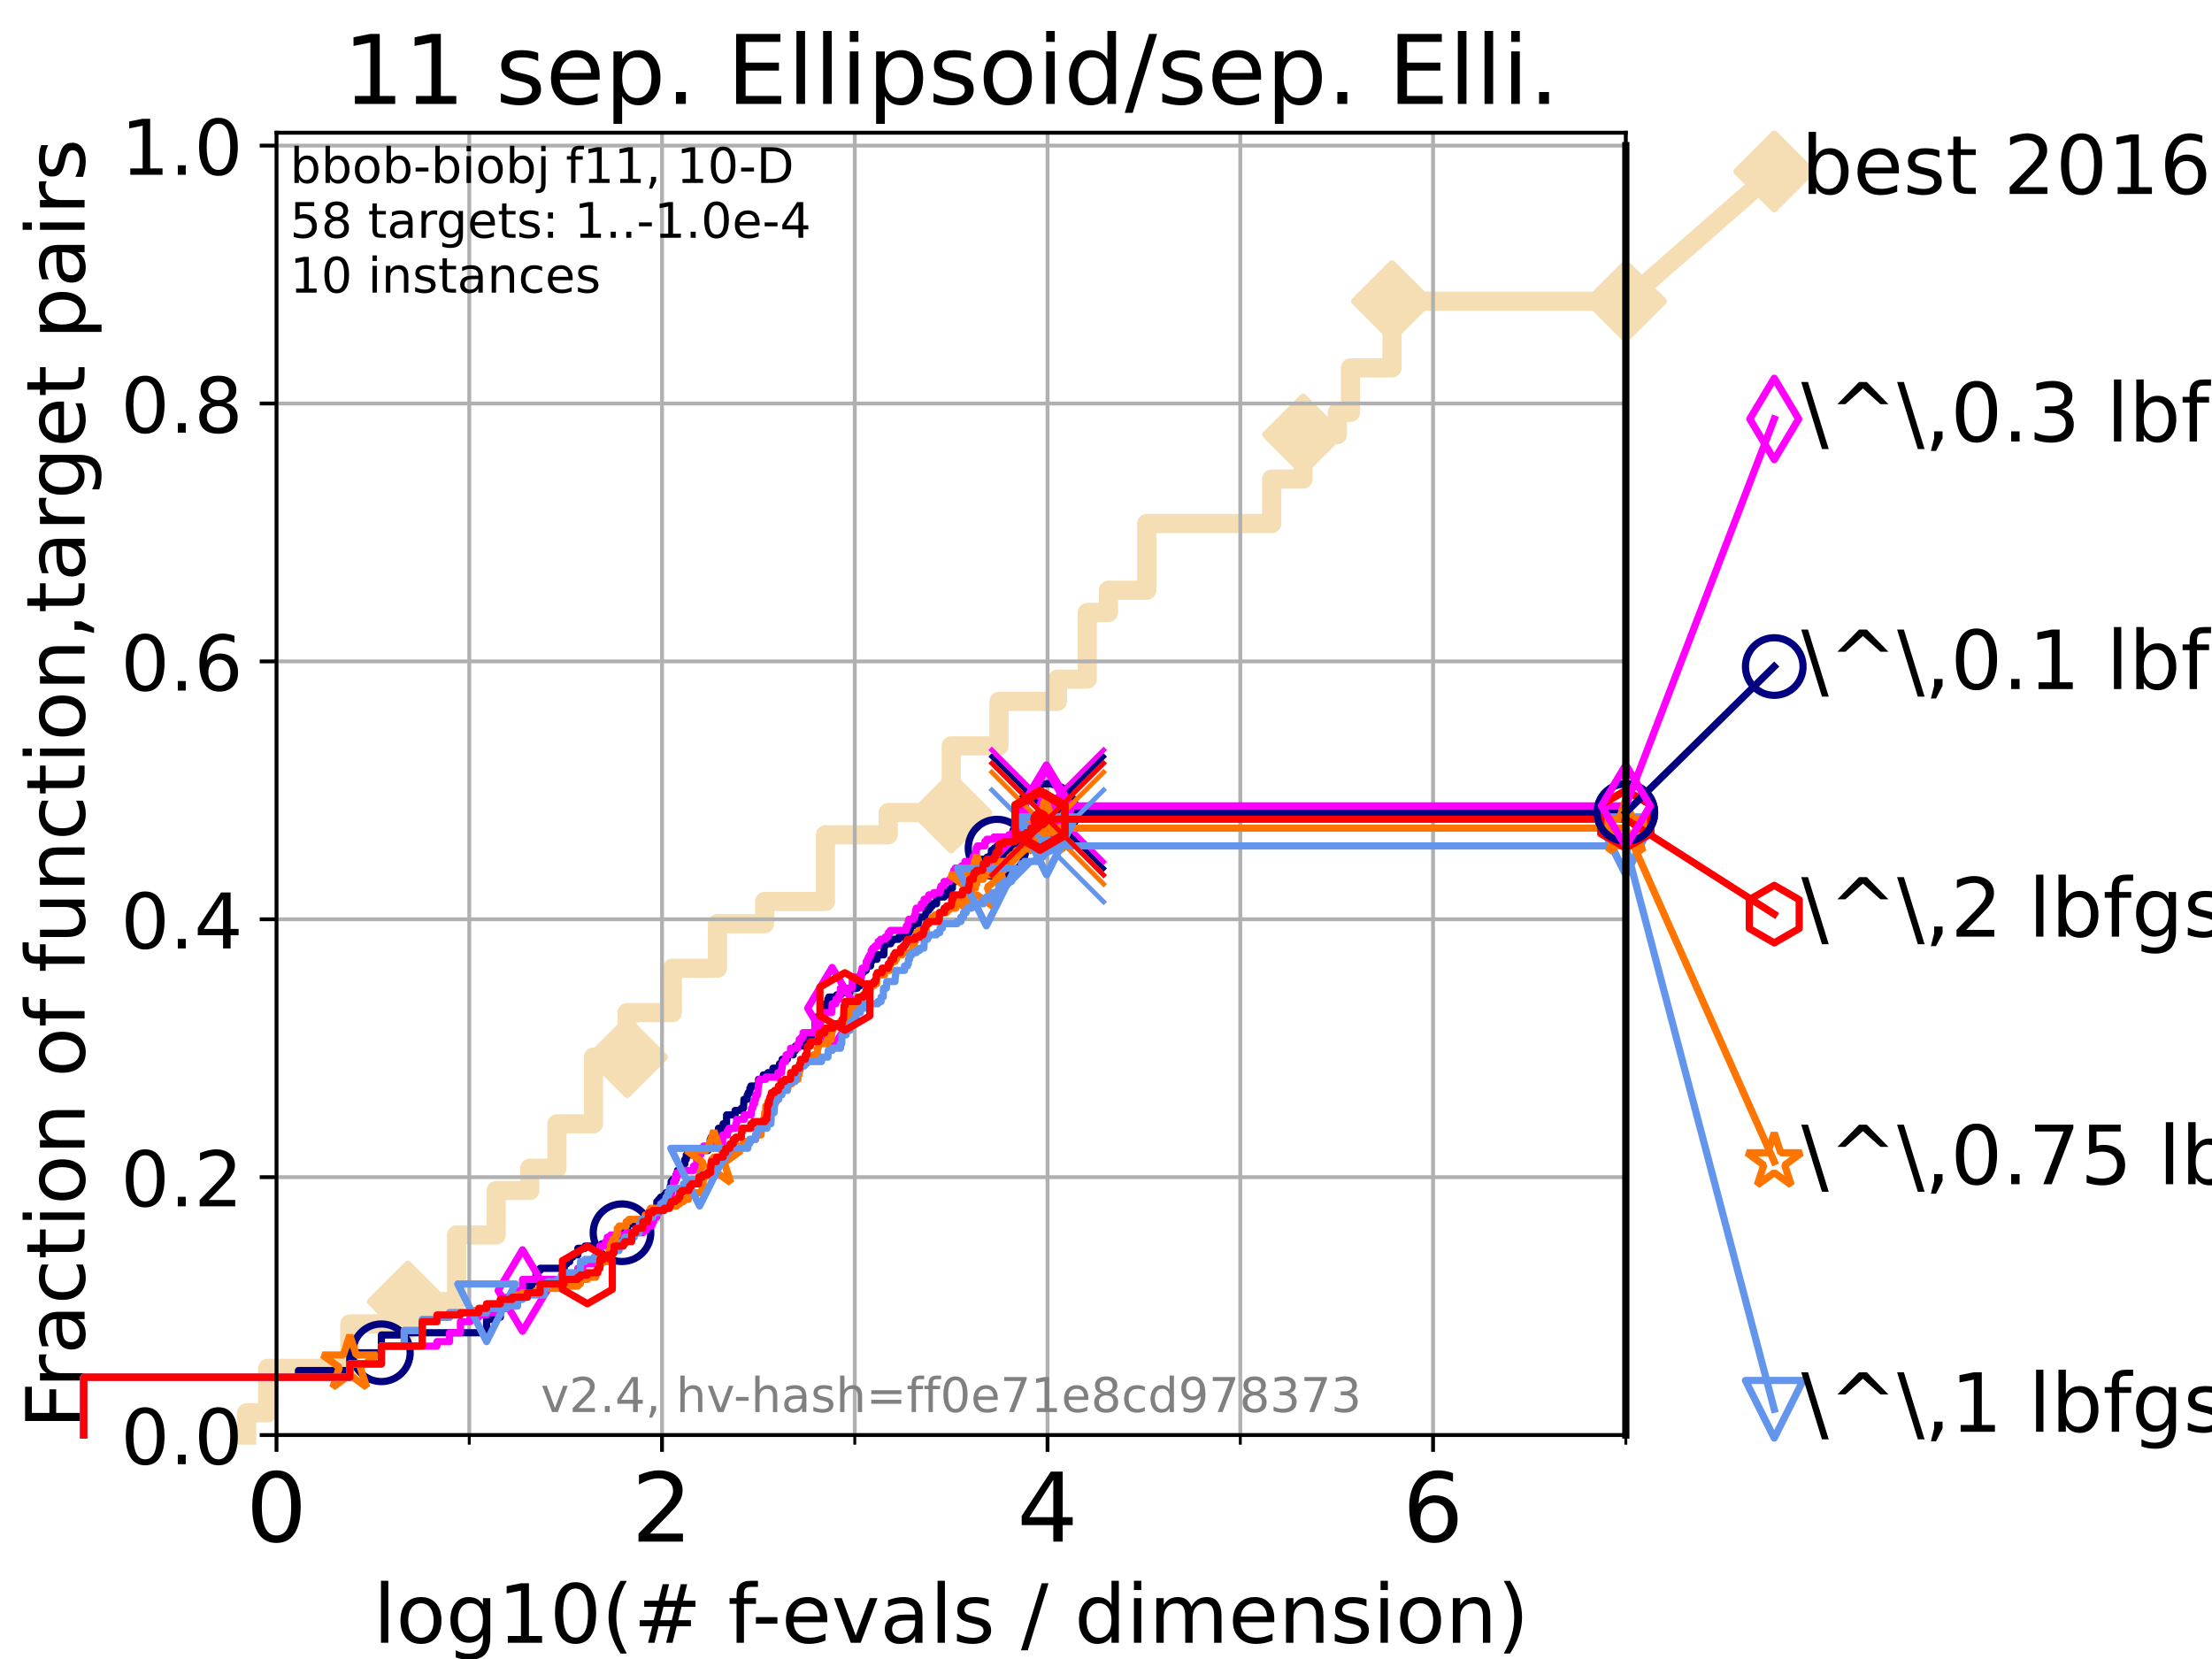 <?xml version="1.0" encoding="utf-8" standalone="no"?>
<!DOCTYPE svg PUBLIC "-//W3C//DTD SVG 1.1//EN"
  "http://www.w3.org/Graphics/SVG/1.1/DTD/svg11.dtd">
<!-- Created with matplotlib (https://matplotlib.org/) -->
<svg height="345.6pt" version="1.1" viewBox="0 0 460.8 345.6" width="460.8pt" xmlns="http://www.w3.org/2000/svg" xmlns:xlink="http://www.w3.org/1999/xlink">
 <defs>
  <style type="text/css">*{stroke-linecap:butt;stroke-linejoin:round;}</style>
 </defs>
 <g id="figure_1">
  <g id="patch_1">
   <path d="M 0 345.6 
L 460.8 345.6 
L 460.8 0 
L 0 0 
z
" style="fill:#ffffff;"/>
  </g>
  <g id="axes_1">
   <g id="patch_2">
    <path d="M 57.6 298.944 
L 338.688 298.944 
L 338.688 27.648 
L 57.6 27.648 
z
" style="fill:#ffffff;"/>
   </g>
   <g id="line2d_1">
    <path d="M 51.38 298.944 
L 51.38 294.313 
L 55.763 294.313 
L 55.763 285.05 
L 72.868 285.05 
L 72.868 275.788 
L 84.956 275.788 
L 84.956 271.157 
L 95.125 271.157 
L 95.125 257.263 
L 103.372 257.263 
L 103.372 248.001 
L 110.359 248.001 
L 110.359 243.37 
L 116.02 243.37 
L 116.02 234.107 
L 123.633 234.107 
L 123.633 220.214 
L 130.638 220.214 
L 130.638 210.951 
L 140.073 210.951 
L 140.073 201.689 
L 149.459 201.689 
L 149.459 192.426 
L 159.278 192.426 
L 159.278 187.795 
L 171.96 187.795 
L 171.96 173.901 
L 185.027 173.901 
L 185.027 169.27 
L 198.154 169.27 
L 198.154 155.377 
L 208.113 155.377 
L 208.113 146.114 
L 220.289 146.114 
L 220.289 141.483 
L 226.506 141.483 
L 226.506 127.589 
L 230.914 127.589 
L 230.914 122.958 
L 238.887 122.958 
L 238.887 109.065 
L 264.919 109.065 
L 264.919 99.802 
L 271.447 99.802 
L 271.447 90.54 
L 278.599 90.54 
L 278.599 85.909 
L 281.322 85.909 
L 281.322 76.646 
L 289.981 76.646 
L 289.981 62.753 
L 338.688 62.753 
" style="fill:none;stroke:#f5deb3;stroke-linecap:square;stroke-width:4;"/>
   </g>
   <g id="line2d_2">
    <defs>
     <path d="M 0 7.778 
L 7.778 0 
L 0 -7.778 
L -7.778 0 
z
" id="mab680f3ab2" style="stroke:#f5deb3;stroke-linejoin:miter;stroke-width:1.5;"/>
    </defs>
    <g>
     <use style="fill:#f5deb3;stroke:#f5deb3;stroke-linejoin:miter;stroke-width:1.5;" x="84.956" xlink:href="#mab680f3ab2" y="271.157"/>
     <use style="fill:#f5deb3;stroke:#f5deb3;stroke-linejoin:miter;stroke-width:1.5;" x="130.638" xlink:href="#mab680f3ab2" y="220.214"/>
     <use style="fill:#f5deb3;stroke:#f5deb3;stroke-linejoin:miter;stroke-width:1.5;" x="198.154" xlink:href="#mab680f3ab2" y="169.27"/>
     <use style="fill:#f5deb3;stroke:#f5deb3;stroke-linejoin:miter;stroke-width:1.5;" x="271.447" xlink:href="#mab680f3ab2" y="90.54"/>
     <use style="fill:#f5deb3;stroke:#f5deb3;stroke-linejoin:miter;stroke-width:1.5;" x="289.981" xlink:href="#mab680f3ab2" y="62.753"/>
     <use style="fill:#f5deb3;stroke:#f5deb3;stroke-linejoin:miter;stroke-width:1.5;" x="338.688" xlink:href="#mab680f3ab2" y="62.753"/>
    </g>
   </g>
   <g id="line2d_3">
    <path style="fill:none;stroke:#f5deb3;stroke-linecap:square;stroke-width:4;"/>
    <g/>
   </g>
   <g id="line2d_4">
    <path d="M 338.688 62.753 
L 369.608 35.706 
" style="fill:none;stroke:#f5deb3;stroke-linecap:square;stroke-width:4;"/>
    <g>
     <use style="fill:#f5deb3;stroke:#f5deb3;stroke-linejoin:miter;stroke-width:1.5;" x="338.688" xlink:href="#mab680f3ab2" y="62.753"/>
     <use style="fill:#f5deb3;stroke:#f5deb3;stroke-linejoin:miter;stroke-width:1.5;" x="369.608" xlink:href="#mab680f3ab2" y="35.706"/>
    </g>
   </g>
   <g id="matplotlib.axis_1">
    <g id="xtick_1">
     <g id="line2d_5">
      <path clip-path="url(#p6f804bdb12)" d="M 57.6 298.944 
L 57.6 27.648 
" style="fill:none;stroke:#b0b0b0;stroke-linecap:square;stroke-width:0.8;"/>
     </g>
     <g id="line2d_6">
      <defs>
       <path d="M 0 0 
L 0 3.5 
" id="me64ff39c01" style="stroke:#000000;stroke-width:0.8;"/>
      </defs>
      <g>
       <use style="stroke:#000000;stroke-width:0.8;" x="57.6" xlink:href="#me64ff39c01" y="298.944"/>
      </g>
     </g>
     <g id="text_1">
      <!-- 0 -->
      <g transform="translate(51.237 321.141)scale(0.2 -0.2)">
       <defs>
        <path d="M 31.781 66.406 
Q 24.172 66.406 20.328 58.906 
Q 16.5 51.422 16.5 36.375 
Q 16.5 21.391 20.328 13.891 
Q 24.172 6.391 31.781 6.391 
Q 39.453 6.391 43.281 13.891 
Q 47.125 21.391 47.125 36.375 
Q 47.125 51.422 43.281 58.906 
Q 39.453 66.406 31.781 66.406 
z
M 31.781 74.219 
Q 44.047 74.219 50.516 64.516 
Q 56.984 54.828 56.984 36.375 
Q 56.984 17.969 50.516 8.266 
Q 44.047 -1.422 31.781 -1.422 
Q 19.531 -1.422 13.062 8.266 
Q 6.594 17.969 6.594 36.375 
Q 6.594 54.828 13.062 64.516 
Q 19.531 74.219 31.781 74.219 
z
" id="DejaVuSans-48"/>
       </defs>
       <use xlink:href="#DejaVuSans-48"/>
      </g>
     </g>
    </g>
    <g id="xtick_2">
     <g id="line2d_7">
      <path clip-path="url(#p6f804bdb12)" d="M 137.911 298.944 
L 137.911 27.648 
" style="fill:none;stroke:#b0b0b0;stroke-linecap:square;stroke-width:0.8;"/>
     </g>
     <g id="line2d_8">
      <g>
       <use style="stroke:#000000;stroke-width:0.8;" x="137.911" xlink:href="#me64ff39c01" y="298.944"/>
      </g>
     </g>
     <g id="text_2">
      <!-- 2 -->
      <g transform="translate(131.548 321.141)scale(0.2 -0.2)">
       <defs>
        <path d="M 19.188 8.297 
L 53.609 8.297 
L 53.609 0 
L 7.328 0 
L 7.328 8.297 
Q 12.938 14.109 22.625 23.891 
Q 32.328 33.688 34.812 36.531 
Q 39.547 41.844 41.422 45.531 
Q 43.312 49.219 43.312 52.781 
Q 43.312 58.594 39.234 62.25 
Q 35.156 65.922 28.609 65.922 
Q 23.969 65.922 18.812 64.312 
Q 13.672 62.703 7.812 59.422 
L 7.812 69.391 
Q 13.766 71.781 18.938 73 
Q 24.125 74.219 28.422 74.219 
Q 39.75 74.219 46.484 68.547 
Q 53.219 62.891 53.219 53.422 
Q 53.219 48.922 51.531 44.891 
Q 49.859 40.875 45.406 35.406 
Q 44.188 33.984 37.641 27.219 
Q 31.109 20.453 19.188 8.297 
z
" id="DejaVuSans-50"/>
       </defs>
       <use xlink:href="#DejaVuSans-50"/>
      </g>
     </g>
    </g>
    <g id="xtick_3">
     <g id="line2d_9">
      <path clip-path="url(#p6f804bdb12)" d="M 218.222 298.944 
L 218.222 27.648 
" style="fill:none;stroke:#b0b0b0;stroke-linecap:square;stroke-width:0.8;"/>
     </g>
     <g id="line2d_10">
      <g>
       <use style="stroke:#000000;stroke-width:0.8;" x="218.222" xlink:href="#me64ff39c01" y="298.944"/>
      </g>
     </g>
     <g id="text_3">
      <!-- 4 -->
      <g transform="translate(211.859 321.141)scale(0.2 -0.2)">
       <defs>
        <path d="M 37.797 64.312 
L 12.891 25.391 
L 37.797 25.391 
z
M 35.203 72.906 
L 47.609 72.906 
L 47.609 25.391 
L 58.016 25.391 
L 58.016 17.188 
L 47.609 17.188 
L 47.609 0 
L 37.797 0 
L 37.797 17.188 
L 4.891 17.188 
L 4.891 26.703 
z
" id="DejaVuSans-52"/>
       </defs>
       <use xlink:href="#DejaVuSans-52"/>
      </g>
     </g>
    </g>
    <g id="xtick_4">
     <g id="line2d_11">
      <path clip-path="url(#p6f804bdb12)" d="M 298.533 298.944 
L 298.533 27.648 
" style="fill:none;stroke:#b0b0b0;stroke-linecap:square;stroke-width:0.8;"/>
     </g>
     <g id="line2d_12">
      <g>
       <use style="stroke:#000000;stroke-width:0.8;" x="298.533" xlink:href="#me64ff39c01" y="298.944"/>
      </g>
     </g>
     <g id="text_4">
      <!-- 6 -->
      <g transform="translate(292.17 321.141)scale(0.2 -0.2)">
       <defs>
        <path d="M 33.016 40.375 
Q 26.375 40.375 22.484 35.828 
Q 18.609 31.297 18.609 23.391 
Q 18.609 15.531 22.484 10.953 
Q 26.375 6.391 33.016 6.391 
Q 39.656 6.391 43.531 10.953 
Q 47.406 15.531 47.406 23.391 
Q 47.406 31.297 43.531 35.828 
Q 39.656 40.375 33.016 40.375 
z
M 52.594 71.297 
L 52.594 62.312 
Q 48.875 64.062 45.094 64.984 
Q 41.312 65.922 37.594 65.922 
Q 27.828 65.922 22.672 59.328 
Q 17.531 52.734 16.797 39.406 
Q 19.672 43.656 24.016 45.922 
Q 28.375 48.188 33.594 48.188 
Q 44.578 48.188 50.953 41.516 
Q 57.328 34.859 57.328 23.391 
Q 57.328 12.156 50.688 5.359 
Q 44.047 -1.422 33.016 -1.422 
Q 20.359 -1.422 13.672 8.266 
Q 6.984 17.969 6.984 36.375 
Q 6.984 53.656 15.188 63.938 
Q 23.391 74.219 37.203 74.219 
Q 40.922 74.219 44.703 73.484 
Q 48.484 72.75 52.594 71.297 
z
" id="DejaVuSans-54"/>
       </defs>
       <use xlink:href="#DejaVuSans-54"/>
      </g>
     </g>
    </g>
    <g id="xtick_5">
     <g id="line2d_13">
      <path clip-path="url(#p6f804bdb12)" d="M 97.755 298.944 
L 97.755 27.648 
" style="fill:none;stroke:#b0b0b0;stroke-linecap:square;stroke-width:0.8;"/>
     </g>
     <g id="line2d_14">
      <defs>
       <path d="M 0 0 
L 0 2 
" id="m3f8174b53d" style="stroke:#000000;stroke-width:0.6;"/>
      </defs>
      <g>
       <use style="stroke:#000000;stroke-width:0.6;" x="97.755" xlink:href="#m3f8174b53d" y="298.944"/>
      </g>
     </g>
    </g>
    <g id="xtick_6">
     <g id="line2d_15">
      <path clip-path="url(#p6f804bdb12)" d="M 178.066 298.944 
L 178.066 27.648 
" style="fill:none;stroke:#b0b0b0;stroke-linecap:square;stroke-width:0.8;"/>
     </g>
     <g id="line2d_16">
      <g>
       <use style="stroke:#000000;stroke-width:0.6;" x="178.066" xlink:href="#m3f8174b53d" y="298.944"/>
      </g>
     </g>
    </g>
    <g id="xtick_7">
     <g id="line2d_17">
      <path clip-path="url(#p6f804bdb12)" d="M 258.377 298.944 
L 258.377 27.648 
" style="fill:none;stroke:#b0b0b0;stroke-linecap:square;stroke-width:0.8;"/>
     </g>
     <g id="line2d_18">
      <g>
       <use style="stroke:#000000;stroke-width:0.6;" x="258.377" xlink:href="#m3f8174b53d" y="298.944"/>
      </g>
     </g>
    </g>
    <g id="xtick_8">
     <g id="line2d_19">
      <path clip-path="url(#p6f804bdb12)" d="M 338.688 298.944 
L 338.688 27.648 
" style="fill:none;stroke:#b0b0b0;stroke-linecap:square;stroke-width:0.8;"/>
     </g>
     <g id="line2d_20">
      <g>
       <use style="stroke:#000000;stroke-width:0.6;" x="338.688" xlink:href="#m3f8174b53d" y="298.944"/>
      </g>
     </g>
    </g>
    <g id="text_5">
     <!-- log10(# f-evals / dimension) -->
     <g transform="translate(77.764 342.218)scale(0.17 -0.17)">
      <defs>
       <path d="M 9.422 75.984 
L 18.406 75.984 
L 18.406 0 
L 9.422 0 
z
" id="DejaVuSans-108"/>
       <path d="M 30.609 48.391 
Q 23.391 48.391 19.188 42.75 
Q 14.984 37.109 14.984 27.297 
Q 14.984 17.484 19.156 11.844 
Q 23.344 6.203 30.609 6.203 
Q 37.797 6.203 41.984 11.859 
Q 46.188 17.531 46.188 27.297 
Q 46.188 37.016 41.984 42.703 
Q 37.797 48.391 30.609 48.391 
z
M 30.609 56 
Q 42.328 56 49.016 48.375 
Q 55.719 40.766 55.719 27.297 
Q 55.719 13.875 49.016 6.219 
Q 42.328 -1.422 30.609 -1.422 
Q 18.844 -1.422 12.172 6.219 
Q 5.516 13.875 5.516 27.297 
Q 5.516 40.766 12.172 48.375 
Q 18.844 56 30.609 56 
z
" id="DejaVuSans-111"/>
       <path d="M 45.406 27.984 
Q 45.406 37.75 41.375 43.109 
Q 37.359 48.484 30.078 48.484 
Q 22.859 48.484 18.828 43.109 
Q 14.797 37.75 14.797 27.984 
Q 14.797 18.266 18.828 12.891 
Q 22.859 7.516 30.078 7.516 
Q 37.359 7.516 41.375 12.891 
Q 45.406 18.266 45.406 27.984 
z
M 54.391 6.781 
Q 54.391 -7.172 48.188 -13.984 
Q 42 -20.797 29.203 -20.797 
Q 24.469 -20.797 20.266 -20.094 
Q 16.062 -19.391 12.109 -17.922 
L 12.109 -9.188 
Q 16.062 -11.328 19.922 -12.344 
Q 23.781 -13.375 27.781 -13.375 
Q 36.625 -13.375 41.016 -8.766 
Q 45.406 -4.156 45.406 5.172 
L 45.406 9.625 
Q 42.625 4.781 38.281 2.391 
Q 33.938 0 27.875 0 
Q 17.828 0 11.672 7.656 
Q 5.516 15.328 5.516 27.984 
Q 5.516 40.672 11.672 48.328 
Q 17.828 56 27.875 56 
Q 33.938 56 38.281 53.609 
Q 42.625 51.219 45.406 46.391 
L 45.406 54.688 
L 54.391 54.688 
z
" id="DejaVuSans-103"/>
       <path d="M 12.406 8.297 
L 28.516 8.297 
L 28.516 63.922 
L 10.984 60.406 
L 10.984 69.391 
L 28.422 72.906 
L 38.281 72.906 
L 38.281 8.297 
L 54.391 8.297 
L 54.391 0 
L 12.406 0 
z
" id="DejaVuSans-49"/>
       <path d="M 31 75.875 
Q 24.469 64.656 21.281 53.656 
Q 18.109 42.672 18.109 31.391 
Q 18.109 20.125 21.312 9.062 
Q 24.516 -2 31 -13.188 
L 23.188 -13.188 
Q 15.875 -1.703 12.234 9.375 
Q 8.594 20.453 8.594 31.391 
Q 8.594 42.281 12.203 53.312 
Q 15.828 64.359 23.188 75.875 
z
" id="DejaVuSans-40"/>
       <path d="M 51.125 44 
L 36.922 44 
L 32.812 27.688 
L 47.125 27.688 
z
M 43.797 71.781 
L 38.719 51.516 
L 52.984 51.516 
L 58.109 71.781 
L 65.922 71.781 
L 60.891 51.516 
L 76.125 51.516 
L 76.125 44 
L 58.984 44 
L 54.984 27.688 
L 70.516 27.688 
L 70.516 20.219 
L 53.078 20.219 
L 48 0 
L 40.188 0 
L 45.219 20.219 
L 30.906 20.219 
L 25.875 0 
L 18.016 0 
L 23.094 20.219 
L 7.719 20.219 
L 7.719 27.688 
L 24.906 27.688 
L 29 44 
L 13.281 44 
L 13.281 51.516 
L 30.906 51.516 
L 35.891 71.781 
z
" id="DejaVuSans-35"/>
       <path id="DejaVuSans-32"/>
       <path d="M 37.109 75.984 
L 37.109 68.5 
L 28.516 68.5 
Q 23.688 68.5 21.797 66.547 
Q 19.922 64.594 19.922 59.516 
L 19.922 54.688 
L 34.719 54.688 
L 34.719 47.703 
L 19.922 47.703 
L 19.922 0 
L 10.891 0 
L 10.891 47.703 
L 2.297 47.703 
L 2.297 54.688 
L 10.891 54.688 
L 10.891 58.5 
Q 10.891 67.625 15.141 71.797 
Q 19.391 75.984 28.609 75.984 
z
" id="DejaVuSans-102"/>
       <path d="M 4.891 31.391 
L 31.203 31.391 
L 31.203 23.391 
L 4.891 23.391 
z
" id="DejaVuSans-45"/>
       <path d="M 56.203 29.594 
L 56.203 25.203 
L 14.891 25.203 
Q 15.484 15.922 20.484 11.062 
Q 25.484 6.203 34.422 6.203 
Q 39.594 6.203 44.453 7.469 
Q 49.312 8.734 54.109 11.281 
L 54.109 2.781 
Q 49.266 0.734 44.188 -0.344 
Q 39.109 -1.422 33.891 -1.422 
Q 20.797 -1.422 13.156 6.188 
Q 5.516 13.812 5.516 26.812 
Q 5.516 40.234 12.766 48.109 
Q 20.016 56 32.328 56 
Q 43.359 56 49.781 48.891 
Q 56.203 41.797 56.203 29.594 
z
M 47.219 32.234 
Q 47.125 39.594 43.094 43.984 
Q 39.062 48.391 32.422 48.391 
Q 24.906 48.391 20.391 44.141 
Q 15.875 39.891 15.188 32.172 
z
" id="DejaVuSans-101"/>
       <path d="M 2.984 54.688 
L 12.5 54.688 
L 29.594 8.797 
L 46.688 54.688 
L 56.203 54.688 
L 35.688 0 
L 23.484 0 
z
" id="DejaVuSans-118"/>
       <path d="M 34.281 27.484 
Q 23.391 27.484 19.188 25 
Q 14.984 22.516 14.984 16.5 
Q 14.984 11.719 18.141 8.906 
Q 21.297 6.109 26.703 6.109 
Q 34.188 6.109 38.703 11.406 
Q 43.219 16.703 43.219 25.484 
L 43.219 27.484 
z
M 52.203 31.203 
L 52.203 0 
L 43.219 0 
L 43.219 8.297 
Q 40.141 3.328 35.547 0.953 
Q 30.953 -1.422 24.312 -1.422 
Q 15.922 -1.422 10.953 3.297 
Q 6 8.016 6 15.922 
Q 6 25.141 12.172 29.828 
Q 18.359 34.516 30.609 34.516 
L 43.219 34.516 
L 43.219 35.406 
Q 43.219 41.609 39.141 45 
Q 35.062 48.391 27.688 48.391 
Q 23 48.391 18.547 47.266 
Q 14.109 46.141 10.016 43.891 
L 10.016 52.203 
Q 14.938 54.109 19.578 55.047 
Q 24.219 56 28.609 56 
Q 40.484 56 46.344 49.844 
Q 52.203 43.703 52.203 31.203 
z
" id="DejaVuSans-97"/>
       <path d="M 44.281 53.078 
L 44.281 44.578 
Q 40.484 46.531 36.375 47.5 
Q 32.281 48.484 27.875 48.484 
Q 21.188 48.484 17.844 46.438 
Q 14.5 44.391 14.5 40.281 
Q 14.5 37.156 16.891 35.375 
Q 19.281 33.594 26.516 31.984 
L 29.594 31.297 
Q 39.156 29.25 43.188 25.516 
Q 47.219 21.781 47.219 15.094 
Q 47.219 7.469 41.188 3.016 
Q 35.156 -1.422 24.609 -1.422 
Q 20.219 -1.422 15.453 -0.562 
Q 10.688 0.297 5.422 2 
L 5.422 11.281 
Q 10.406 8.688 15.234 7.391 
Q 20.062 6.109 24.812 6.109 
Q 31.156 6.109 34.562 8.281 
Q 37.984 10.453 37.984 14.406 
Q 37.984 18.062 35.516 20.016 
Q 33.062 21.969 24.703 23.781 
L 21.578 24.516 
Q 13.234 26.266 9.516 29.906 
Q 5.812 33.547 5.812 39.891 
Q 5.812 47.609 11.281 51.797 
Q 16.75 56 26.812 56 
Q 31.781 56 36.172 55.266 
Q 40.578 54.547 44.281 53.078 
z
" id="DejaVuSans-115"/>
       <path d="M 25.391 72.906 
L 33.688 72.906 
L 8.297 -9.281 
L 0 -9.281 
z
" id="DejaVuSans-47"/>
       <path d="M 45.406 46.391 
L 45.406 75.984 
L 54.391 75.984 
L 54.391 0 
L 45.406 0 
L 45.406 8.203 
Q 42.578 3.328 38.25 0.953 
Q 33.938 -1.422 27.875 -1.422 
Q 17.969 -1.422 11.734 6.484 
Q 5.516 14.406 5.516 27.297 
Q 5.516 40.188 11.734 48.094 
Q 17.969 56 27.875 56 
Q 33.938 56 38.25 53.625 
Q 42.578 51.266 45.406 46.391 
z
M 14.797 27.297 
Q 14.797 17.391 18.875 11.75 
Q 22.953 6.109 30.078 6.109 
Q 37.203 6.109 41.297 11.75 
Q 45.406 17.391 45.406 27.297 
Q 45.406 37.203 41.297 42.844 
Q 37.203 48.484 30.078 48.484 
Q 22.953 48.484 18.875 42.844 
Q 14.797 37.203 14.797 27.297 
z
" id="DejaVuSans-100"/>
       <path d="M 9.422 54.688 
L 18.406 54.688 
L 18.406 0 
L 9.422 0 
z
M 9.422 75.984 
L 18.406 75.984 
L 18.406 64.594 
L 9.422 64.594 
z
" id="DejaVuSans-105"/>
       <path d="M 52 44.188 
Q 55.375 50.25 60.062 53.125 
Q 64.75 56 71.094 56 
Q 79.641 56 84.281 50.016 
Q 88.922 44.047 88.922 33.016 
L 88.922 0 
L 79.891 0 
L 79.891 32.719 
Q 79.891 40.578 77.094 44.375 
Q 74.312 48.188 68.609 48.188 
Q 61.625 48.188 57.562 43.547 
Q 53.516 38.922 53.516 30.906 
L 53.516 0 
L 44.484 0 
L 44.484 32.719 
Q 44.484 40.625 41.703 44.406 
Q 38.922 48.188 33.109 48.188 
Q 26.219 48.188 22.156 43.531 
Q 18.109 38.875 18.109 30.906 
L 18.109 0 
L 9.078 0 
L 9.078 54.688 
L 18.109 54.688 
L 18.109 46.188 
Q 21.188 51.219 25.484 53.609 
Q 29.781 56 35.688 56 
Q 41.656 56 45.828 52.969 
Q 50 49.953 52 44.188 
z
" id="DejaVuSans-109"/>
       <path d="M 54.891 33.016 
L 54.891 0 
L 45.906 0 
L 45.906 32.719 
Q 45.906 40.484 42.875 44.328 
Q 39.844 48.188 33.797 48.188 
Q 26.516 48.188 22.312 43.547 
Q 18.109 38.922 18.109 30.906 
L 18.109 0 
L 9.078 0 
L 9.078 54.688 
L 18.109 54.688 
L 18.109 46.188 
Q 21.344 51.125 25.703 53.562 
Q 30.078 56 35.797 56 
Q 45.219 56 50.047 50.172 
Q 54.891 44.344 54.891 33.016 
z
" id="DejaVuSans-110"/>
       <path d="M 8.016 75.875 
L 15.828 75.875 
Q 23.141 64.359 26.781 53.312 
Q 30.422 42.281 30.422 31.391 
Q 30.422 20.453 26.781 9.375 
Q 23.141 -1.703 15.828 -13.188 
L 8.016 -13.188 
Q 14.5 -2 17.703 9.062 
Q 20.906 20.125 20.906 31.391 
Q 20.906 42.672 17.703 53.656 
Q 14.5 64.656 8.016 75.875 
z
" id="DejaVuSans-41"/>
      </defs>
      <use xlink:href="#DejaVuSans-108"/>
      <use x="27.783" xlink:href="#DejaVuSans-111"/>
      <use x="88.965" xlink:href="#DejaVuSans-103"/>
      <use x="152.441" xlink:href="#DejaVuSans-49"/>
      <use x="216.064" xlink:href="#DejaVuSans-48"/>
      <use x="279.688" xlink:href="#DejaVuSans-40"/>
      <use x="318.701" xlink:href="#DejaVuSans-35"/>
      <use x="402.49" xlink:href="#DejaVuSans-32"/>
      <use x="434.277" xlink:href="#DejaVuSans-102"/>
      <use x="463.982" xlink:href="#DejaVuSans-45"/>
      <use x="500.066" xlink:href="#DejaVuSans-101"/>
      <use x="561.59" xlink:href="#DejaVuSans-118"/>
      <use x="620.77" xlink:href="#DejaVuSans-97"/>
      <use x="682.049" xlink:href="#DejaVuSans-108"/>
      <use x="709.832" xlink:href="#DejaVuSans-115"/>
      <use x="761.932" xlink:href="#DejaVuSans-32"/>
      <use x="793.719" xlink:href="#DejaVuSans-47"/>
      <use x="827.41" xlink:href="#DejaVuSans-32"/>
      <use x="859.197" xlink:href="#DejaVuSans-100"/>
      <use x="922.674" xlink:href="#DejaVuSans-105"/>
      <use x="950.457" xlink:href="#DejaVuSans-109"/>
      <use x="1047.869" xlink:href="#DejaVuSans-101"/>
      <use x="1109.393" xlink:href="#DejaVuSans-110"/>
      <use x="1172.771" xlink:href="#DejaVuSans-115"/>
      <use x="1224.871" xlink:href="#DejaVuSans-105"/>
      <use x="1252.654" xlink:href="#DejaVuSans-111"/>
      <use x="1313.836" xlink:href="#DejaVuSans-110"/>
      <use x="1377.215" xlink:href="#DejaVuSans-41"/>
     </g>
    </g>
   </g>
   <g id="matplotlib.axis_2">
    <g id="ytick_1">
     <g id="line2d_21">
      <path clip-path="url(#p6f804bdb12)" d="M 57.6 298.944 
L 338.688 298.944 
" style="fill:none;stroke:#b0b0b0;stroke-linecap:square;stroke-width:0.8;"/>
     </g>
     <g id="line2d_22">
      <defs>
       <path d="M 0 0 
L -3.5 0 
" id="m1a727fbbcd" style="stroke:#000000;stroke-width:0.8;"/>
      </defs>
      <g>
       <use style="stroke:#000000;stroke-width:0.8;" x="57.6" xlink:href="#m1a727fbbcd" y="298.944"/>
      </g>
     </g>
     <g id="text_6">
      <!-- 0.0 -->
      <g transform="translate(25.155 305.023)scale(0.16 -0.16)">
       <defs>
        <path d="M 10.688 12.406 
L 21 12.406 
L 21 0 
L 10.688 0 
z
" id="DejaVuSans-46"/>
       </defs>
       <use xlink:href="#DejaVuSans-48"/>
       <use x="63.623" xlink:href="#DejaVuSans-46"/>
       <use x="95.41" xlink:href="#DejaVuSans-48"/>
      </g>
     </g>
    </g>
    <g id="ytick_2">
     <g id="line2d_23">
      <path clip-path="url(#p6f804bdb12)" d="M 57.6 245.222 
L 338.688 245.222 
" style="fill:none;stroke:#b0b0b0;stroke-linecap:square;stroke-width:0.8;"/>
     </g>
     <g id="line2d_24">
      <g>
       <use style="stroke:#000000;stroke-width:0.8;" x="57.6" xlink:href="#m1a727fbbcd" y="245.222"/>
      </g>
     </g>
     <g id="text_7">
      <!-- 0.2 -->
      <g transform="translate(25.155 251.301)scale(0.16 -0.16)">
       <use xlink:href="#DejaVuSans-48"/>
       <use x="63.623" xlink:href="#DejaVuSans-46"/>
       <use x="95.41" xlink:href="#DejaVuSans-50"/>
      </g>
     </g>
    </g>
    <g id="ytick_3">
     <g id="line2d_25">
      <path clip-path="url(#p6f804bdb12)" d="M 57.6 191.5 
L 338.688 191.5 
" style="fill:none;stroke:#b0b0b0;stroke-linecap:square;stroke-width:0.8;"/>
     </g>
     <g id="line2d_26">
      <g>
       <use style="stroke:#000000;stroke-width:0.8;" x="57.6" xlink:href="#m1a727fbbcd" y="191.5"/>
      </g>
     </g>
     <g id="text_8">
      <!-- 0.4 -->
      <g transform="translate(25.155 197.579)scale(0.16 -0.16)">
       <use xlink:href="#DejaVuSans-48"/>
       <use x="63.623" xlink:href="#DejaVuSans-46"/>
       <use x="95.41" xlink:href="#DejaVuSans-52"/>
      </g>
     </g>
    </g>
    <g id="ytick_4">
     <g id="line2d_27">
      <path clip-path="url(#p6f804bdb12)" d="M 57.6 137.778 
L 338.688 137.778 
" style="fill:none;stroke:#b0b0b0;stroke-linecap:square;stroke-width:0.8;"/>
     </g>
     <g id="line2d_28">
      <g>
       <use style="stroke:#000000;stroke-width:0.8;" x="57.6" xlink:href="#m1a727fbbcd" y="137.778"/>
      </g>
     </g>
     <g id="text_9">
      <!-- 0.6 -->
      <g transform="translate(25.155 143.857)scale(0.16 -0.16)">
       <use xlink:href="#DejaVuSans-48"/>
       <use x="63.623" xlink:href="#DejaVuSans-46"/>
       <use x="95.41" xlink:href="#DejaVuSans-54"/>
      </g>
     </g>
    </g>
    <g id="ytick_5">
     <g id="line2d_29">
      <path clip-path="url(#p6f804bdb12)" d="M 57.6 84.056 
L 338.688 84.056 
" style="fill:none;stroke:#b0b0b0;stroke-linecap:square;stroke-width:0.8;"/>
     </g>
     <g id="line2d_30">
      <g>
       <use style="stroke:#000000;stroke-width:0.8;" x="57.6" xlink:href="#m1a727fbbcd" y="84.056"/>
      </g>
     </g>
     <g id="text_10">
      <!-- 0.8 -->
      <g transform="translate(25.155 90.135)scale(0.16 -0.16)">
       <defs>
        <path d="M 31.781 34.625 
Q 24.75 34.625 20.719 30.859 
Q 16.703 27.094 16.703 20.516 
Q 16.703 13.922 20.719 10.156 
Q 24.75 6.391 31.781 6.391 
Q 38.812 6.391 42.859 10.172 
Q 46.922 13.969 46.922 20.516 
Q 46.922 27.094 42.891 30.859 
Q 38.875 34.625 31.781 34.625 
z
M 21.922 38.812 
Q 15.578 40.375 12.031 44.719 
Q 8.5 49.078 8.5 55.328 
Q 8.5 64.062 14.719 69.141 
Q 20.953 74.219 31.781 74.219 
Q 42.672 74.219 48.875 69.141 
Q 55.078 64.062 55.078 55.328 
Q 55.078 49.078 51.531 44.719 
Q 48 40.375 41.703 38.812 
Q 48.828 37.156 52.797 32.312 
Q 56.781 27.484 56.781 20.516 
Q 56.781 9.906 50.312 4.234 
Q 43.844 -1.422 31.781 -1.422 
Q 19.734 -1.422 13.25 4.234 
Q 6.781 9.906 6.781 20.516 
Q 6.781 27.484 10.781 32.312 
Q 14.797 37.156 21.922 38.812 
z
M 18.312 54.391 
Q 18.312 48.734 21.844 45.562 
Q 25.391 42.391 31.781 42.391 
Q 38.141 42.391 41.719 45.562 
Q 45.312 48.734 45.312 54.391 
Q 45.312 60.062 41.719 63.234 
Q 38.141 66.406 31.781 66.406 
Q 25.391 66.406 21.844 63.234 
Q 18.312 60.062 18.312 54.391 
z
" id="DejaVuSans-56"/>
       </defs>
       <use xlink:href="#DejaVuSans-48"/>
       <use x="63.623" xlink:href="#DejaVuSans-46"/>
       <use x="95.41" xlink:href="#DejaVuSans-56"/>
      </g>
     </g>
    </g>
    <g id="ytick_6">
     <g id="line2d_31">
      <path clip-path="url(#p6f804bdb12)" d="M 57.6 30.334 
L 338.688 30.334 
" style="fill:none;stroke:#b0b0b0;stroke-linecap:square;stroke-width:0.8;"/>
     </g>
     <g id="line2d_32">
      <g>
       <use style="stroke:#000000;stroke-width:0.8;" x="57.6" xlink:href="#m1a727fbbcd" y="30.334"/>
      </g>
     </g>
     <g id="text_11">
      <!-- 1.0 -->
      <g transform="translate(25.155 36.413)scale(0.16 -0.16)">
       <use xlink:href="#DejaVuSans-49"/>
       <use x="63.623" xlink:href="#DejaVuSans-46"/>
       <use x="95.41" xlink:href="#DejaVuSans-48"/>
      </g>
     </g>
    </g>
    <g id="text_12">
     <!-- Fraction of function,target pairs -->
     <g transform="translate(17.62 297.681)rotate(-90)scale(0.17 -0.17)">
      <defs>
       <path d="M 9.812 72.906 
L 51.703 72.906 
L 51.703 64.594 
L 19.672 64.594 
L 19.672 43.109 
L 48.578 43.109 
L 48.578 34.812 
L 19.672 34.812 
L 19.672 0 
L 9.812 0 
z
" id="DejaVuSans-70"/>
       <path d="M 41.109 46.297 
Q 39.594 47.172 37.812 47.578 
Q 36.031 48 33.891 48 
Q 26.266 48 22.188 43.047 
Q 18.109 38.094 18.109 28.812 
L 18.109 0 
L 9.078 0 
L 9.078 54.688 
L 18.109 54.688 
L 18.109 46.188 
Q 20.953 51.172 25.484 53.578 
Q 30.031 56 36.531 56 
Q 37.453 56 38.578 55.875 
Q 39.703 55.766 41.062 55.516 
z
" id="DejaVuSans-114"/>
       <path d="M 48.781 52.594 
L 48.781 44.188 
Q 44.969 46.297 41.141 47.344 
Q 37.312 48.391 33.406 48.391 
Q 24.656 48.391 19.812 42.844 
Q 14.984 37.312 14.984 27.297 
Q 14.984 17.281 19.812 11.734 
Q 24.656 6.203 33.406 6.203 
Q 37.312 6.203 41.141 7.25 
Q 44.969 8.297 48.781 10.406 
L 48.781 2.094 
Q 45.016 0.344 40.984 -0.531 
Q 36.969 -1.422 32.422 -1.422 
Q 20.062 -1.422 12.781 6.344 
Q 5.516 14.109 5.516 27.297 
Q 5.516 40.672 12.859 48.328 
Q 20.219 56 33.016 56 
Q 37.156 56 41.109 55.141 
Q 45.062 54.297 48.781 52.594 
z
" id="DejaVuSans-99"/>
       <path d="M 18.312 70.219 
L 18.312 54.688 
L 36.812 54.688 
L 36.812 47.703 
L 18.312 47.703 
L 18.312 18.016 
Q 18.312 11.328 20.141 9.422 
Q 21.969 7.516 27.594 7.516 
L 36.812 7.516 
L 36.812 0 
L 27.594 0 
Q 17.188 0 13.234 3.875 
Q 9.281 7.766 9.281 18.016 
L 9.281 47.703 
L 2.688 47.703 
L 2.688 54.688 
L 9.281 54.688 
L 9.281 70.219 
z
" id="DejaVuSans-116"/>
       <path d="M 8.5 21.578 
L 8.5 54.688 
L 17.484 54.688 
L 17.484 21.922 
Q 17.484 14.156 20.5 10.266 
Q 23.531 6.391 29.594 6.391 
Q 36.859 6.391 41.078 11.031 
Q 45.312 15.672 45.312 23.688 
L 45.312 54.688 
L 54.297 54.688 
L 54.297 0 
L 45.312 0 
L 45.312 8.406 
Q 42.047 3.422 37.719 1 
Q 33.406 -1.422 27.688 -1.422 
Q 18.266 -1.422 13.375 4.438 
Q 8.5 10.297 8.5 21.578 
z
M 31.109 56 
z
" id="DejaVuSans-117"/>
       <path d="M 11.719 12.406 
L 22.016 12.406 
L 22.016 4 
L 14.016 -11.625 
L 7.719 -11.625 
L 11.719 4 
z
" id="DejaVuSans-44"/>
       <path d="M 18.109 8.203 
L 18.109 -20.797 
L 9.078 -20.797 
L 9.078 54.688 
L 18.109 54.688 
L 18.109 46.391 
Q 20.953 51.266 25.266 53.625 
Q 29.594 56 35.594 56 
Q 45.562 56 51.781 48.094 
Q 58.016 40.188 58.016 27.297 
Q 58.016 14.406 51.781 6.484 
Q 45.562 -1.422 35.594 -1.422 
Q 29.594 -1.422 25.266 0.953 
Q 20.953 3.328 18.109 8.203 
z
M 48.688 27.297 
Q 48.688 37.203 44.609 42.844 
Q 40.531 48.484 33.406 48.484 
Q 26.266 48.484 22.188 42.844 
Q 18.109 37.203 18.109 27.297 
Q 18.109 17.391 22.188 11.75 
Q 26.266 6.109 33.406 6.109 
Q 40.531 6.109 44.609 11.75 
Q 48.688 17.391 48.688 27.297 
z
" id="DejaVuSans-112"/>
      </defs>
      <use xlink:href="#DejaVuSans-70"/>
      <use x="50.27" xlink:href="#DejaVuSans-114"/>
      <use x="91.383" xlink:href="#DejaVuSans-97"/>
      <use x="152.662" xlink:href="#DejaVuSans-99"/>
      <use x="207.643" xlink:href="#DejaVuSans-116"/>
      <use x="246.852" xlink:href="#DejaVuSans-105"/>
      <use x="274.635" xlink:href="#DejaVuSans-111"/>
      <use x="335.816" xlink:href="#DejaVuSans-110"/>
      <use x="399.195" xlink:href="#DejaVuSans-32"/>
      <use x="430.982" xlink:href="#DejaVuSans-111"/>
      <use x="492.164" xlink:href="#DejaVuSans-102"/>
      <use x="527.369" xlink:href="#DejaVuSans-32"/>
      <use x="559.156" xlink:href="#DejaVuSans-102"/>
      <use x="594.361" xlink:href="#DejaVuSans-117"/>
      <use x="657.74" xlink:href="#DejaVuSans-110"/>
      <use x="721.119" xlink:href="#DejaVuSans-99"/>
      <use x="776.1" xlink:href="#DejaVuSans-116"/>
      <use x="815.309" xlink:href="#DejaVuSans-105"/>
      <use x="843.092" xlink:href="#DejaVuSans-111"/>
      <use x="904.273" xlink:href="#DejaVuSans-110"/>
      <use x="967.652" xlink:href="#DejaVuSans-44"/>
      <use x="999.439" xlink:href="#DejaVuSans-116"/>
      <use x="1038.648" xlink:href="#DejaVuSans-97"/>
      <use x="1099.928" xlink:href="#DejaVuSans-114"/>
      <use x="1139.291" xlink:href="#DejaVuSans-103"/>
      <use x="1202.768" xlink:href="#DejaVuSans-101"/>
      <use x="1264.291" xlink:href="#DejaVuSans-116"/>
      <use x="1303.5" xlink:href="#DejaVuSans-32"/>
      <use x="1335.287" xlink:href="#DejaVuSans-112"/>
      <use x="1398.764" xlink:href="#DejaVuSans-97"/>
      <use x="1460.043" xlink:href="#DejaVuSans-105"/>
      <use x="1487.826" xlink:href="#DejaVuSans-114"/>
      <use x="1528.939" xlink:href="#DejaVuSans-115"/>
     </g>
    </g>
   </g>
   <g id="line2d_33">
    <defs>
     <path d="M 0 1.5 
C 0.398 1.5 0.779 1.342 1.061 1.061 
C 1.342 0.779 1.5 0.398 1.5 0 
C 1.5 -0.398 1.342 -0.779 1.061 -1.061 
C 0.779 -1.342 0.398 -1.5 0 -1.5 
C -0.398 -1.5 -0.779 -1.342 -1.061 -1.061 
C -1.342 -0.779 -1.5 -0.398 -1.5 0 
C -1.5 0.398 -1.342 0.779 -1.061 1.061 
C -0.779 1.342 -0.398 1.5 0 1.5 
z
" id="mba98ae2dca" style="stroke:#f5deb3;"/>
    </defs>
    <g>
     <use style="fill:#f5deb3;stroke:#f5deb3;" x="289.981" xlink:href="#mba98ae2dca" y="62.753"/>
     <use style="fill:#f5deb3;stroke:#f5deb3;" x="289.981" xlink:href="#mba98ae2dca" y="62.753"/>
    </g>
   </g>
   <g id="line2d_34">
    <defs>
     <path d="M 0 1.5 
C 0.398 1.5 0.779 1.342 1.061 1.061 
C 1.342 0.779 1.5 0.398 1.5 0 
C 1.5 -0.398 1.342 -0.779 1.061 -1.061 
C 0.779 -1.342 0.398 -1.5 0 -1.5 
C -0.398 -1.5 -0.779 -1.342 -1.061 -1.061 
C -1.342 -0.779 -1.5 -0.398 -1.5 0 
C -1.5 0.398 -1.342 0.779 -1.061 1.061 
C -0.779 1.342 -0.398 1.5 0 1.5 
z
" id="mb2e22facaa" style="stroke:#000080;"/>
    </defs>
    <g>
     <use style="fill:#000080;stroke:#000080;" x="218.198" xlink:href="#mb2e22facaa" y="169.27"/>
     <use style="fill:#000080;stroke:#000080;" x="218.198" xlink:href="#mb2e22facaa" y="169.27"/>
    </g>
   </g>
   <g id="line2d_35">
    <path d="M 17.445 298.944 
L 17.445 286.903 
L 62.175 286.903 
L 62.175 285.514 
L 72.868 285.514 
L 72.868 281.809 
L 79.447 281.809 
L 79.447 278.104 
L 84.213 278.104 
L 84.213 277.64 
L 101.366 277.64 
L 101.366 274.862 
L 102.859 274.862 
L 102.859 274.399 
L 104.235 274.399 
L 104.235 272.546 
L 105.51 272.546 
L 105.51 270.694 
L 106.699 270.694 
L 106.699 270.231 
L 107.811 270.231 
L 107.811 269.304 
L 108.949 269.304 
L 108.949 268.841 
L 109.843 268.841 
L 109.843 267.915 
L 110.777 267.915 
L 110.86 266.989 
L 111.663 266.989 
L 111.663 264.673 
L 112.507 264.673 
L 112.507 264.21 
L 117.542 264.21 
L 117.542 263.284 
L 118.094 263.284 
L 118.094 262.821 
L 118.682 262.821 
L 118.682 261.894 
L 119.301 261.894 
L 119.301 261.431 
L 120.382 261.431 
L 120.382 260.042 
L 121.888 260.042 
L 121.888 259.579 
L 125.363 259.579 
L 125.363 259.116 
L 128.62 259.116 
L 128.62 258.189 
L 129.233 258.189 
L 129.233 257.263 
L 129.574 257.263 
L 129.574 256.8 
L 130.155 256.8 
L 130.155 256.337 
L 130.479 256.337 
L 130.479 255.874 
L 130.744 255.874 
L 130.77 254.948 
L 131.864 254.948 
L 131.864 254.484 
L 133.91 254.484 
L 133.91 254.021 
L 134.849 254.021 
L 134.849 253.095 
L 135.542 253.095 
L 135.542 252.169 
L 136.381 252.169 
L 136.381 251.706 
L 136.813 251.706 
L 136.832 250.316 
L 137.217 250.316 
L 137.217 249.853 
L 137.612 249.853 
L 137.612 249.39 
L 138.375 249.39 
L 138.375 248.927 
L 138.745 248.927 
L 138.745 248.464 
L 139.462 248.464 
L 139.462 248.001 
L 139.636 248.001 
L 139.636 247.075 
L 139.809 247.075 
L 139.809 246.148 
L 140.165 246.148 
L 140.165 245.685 
L 140.827 245.685 
L 140.827 244.759 
L 141.134 244.759 
L 141.134 243.833 
L 141.914 243.833 
L 141.927 242.906 
L 142.365 242.906 
L 142.365 242.443 
L 142.673 242.443 
L 142.673 241.517 
L 142.963 241.517 
L 142.963 240.591 
L 144.475 240.591 
L 144.475 240.128 
L 144.865 240.128 
L 144.865 239.665 
L 147.5 239.665 
L 147.5 239.201 
L 147.829 239.201 
L 147.829 238.275 
L 147.957 238.275 
L 147.957 237.349 
L 148.152 237.349 
L 148.152 236.886 
L 149.003 236.886 
L 149.003 236.423 
L 149.396 236.423 
L 149.396 235.96 
L 149.673 235.96 
L 149.673 235.033 
L 150.641 235.033 
L 150.641 234.107 
L 151.357 234.107 
L 151.365 232.255 
L 153.135 232.255 
L 153.135 231.328 
L 154.453 231.328 
L 154.453 230.865 
L 154.887 230.865 
L 154.979 229.013 
L 155.666 229.013 
L 155.666 228.087 
L 155.873 228.087 
L 155.873 227.623 
L 156.218 227.623 
L 156.218 226.697 
L 156.418 226.697 
L 156.418 226.234 
L 157.887 226.234 
L 157.887 225.771 
L 158.015 225.771 
L 158.015 224.845 
L 159.01 224.845 
L 159.01 223.918 
L 159.956 223.918 
L 159.956 223.455 
L 161.012 223.455 
L 161.012 222.529 
L 162.389 222.529 
L 162.389 221.603 
L 162.938 221.603 
L 162.938 220.677 
L 164.009 220.677 
L 164.009 219.75 
L 165.248 219.75 
L 165.248 218.824 
L 165.722 218.824 
L 165.722 217.898 
L 167.609 217.898 
L 167.609 216.972 
L 168.327 216.972 
L 168.37 216.045 
L 168.997 216.045 
L 168.997 215.119 
L 169.755 215.119 
L 169.825 212.34 
L 170.031 212.34 
L 170.031 211.877 
L 171.294 211.877 
L 171.294 210.951 
L 171.856 210.951 
L 171.856 210.025 
L 172.015 210.025 
L 172.015 209.099 
L 172.446 209.099 
L 172.446 208.172 
L 172.638 208.172 
L 172.638 207.709 
L 174.312 207.709 
L 174.312 207.246 
L 175.212 207.246 
L 175.212 206.783 
L 177.032 206.783 
L 177.032 205.857 
L 178.604 205.857 
L 178.604 205.394 
L 179.161 205.394 
L 179.269 203.078 
L 179.412 203.078 
L 179.412 202.615 
L 179.844 202.615 
L 179.844 202.152 
L 180.432 202.152 
L 180.514 201.226 
L 181.366 201.226 
L 181.366 200.299 
L 181.6 200.299 
L 181.6 199.836 
L 182.703 199.836 
L 182.703 198.91 
L 184.113 198.91 
L 184.195 197.057 
L 184.398 197.057 
L 184.398 196.594 
L 185.534 196.594 
L 185.534 196.131 
L 185.832 196.131 
L 185.832 195.668 
L 187.222 195.668 
L 187.222 195.205 
L 188.113 195.205 
L 188.113 194.742 
L 188.475 194.742 
L 188.475 194.279 
L 189.368 194.279 
L 189.368 193.816 
L 189.681 193.816 
L 189.681 192.889 
L 190.241 192.889 
L 190.241 192.426 
L 191.278 192.426 
L 191.278 191.963 
L 191.398 191.963 
L 191.398 191.037 
L 192.837 191.037 
L 192.894 189.648 
L 193.468 189.648 
L 193.468 189.184 
L 193.827 189.184 
L 193.827 188.721 
L 194.208 188.721 
L 194.208 188.258 
L 195.106 188.258 
L 195.133 186.869 
L 196.685 186.869 
L 196.685 186.406 
L 197.353 186.406 
L 197.353 185.479 
L 198.087 185.479 
L 198.087 185.016 
L 198.399 185.016 
L 198.417 183.627 
L 199.082 183.627 
L 199.082 183.164 
L 200.699 183.164 
L 200.699 182.701 
L 200.886 182.701 
L 200.886 181.775 
L 201.08 181.775 
L 201.08 180.848 
L 201.884 180.848 
L 201.884 180.385 
L 202.357 180.385 
L 202.418 179.459 
L 203.74 179.459 
L 203.74 178.996 
L 205.646 178.996 
L 205.646 178.533 
L 206.349 178.533 
L 206.349 178.07 
L 206.531 178.07 
L 206.531 177.143 
L 207.125 177.143 
L 207.125 176.68 
L 207.707 176.68 
L 207.707 176.217 
L 208.588 176.217 
L 208.588 175.754 
L 209.384 175.754 
L 209.384 174.828 
L 210.575 174.828 
L 210.575 174.365 
L 210.709 174.365 
L 210.709 173.901 
L 210.872 173.901 
L 210.872 173.438 
L 211.024 173.438 
L 211.024 172.975 
L 212.236 172.975 
L 212.236 172.512 
L 213.424 172.512 
L 213.424 172.049 
L 214.165 172.049 
L 214.165 171.586 
L 216.189 171.586 
L 216.189 170.66 
L 216.555 170.66 
L 216.555 169.733 
L 218.198 169.733 
L 218.198 169.27 
L 338.688 169.27 
L 338.688 169.27 
" style="fill:none;stroke:#000080;stroke-linecap:square;stroke-width:1.5;"/>
   </g>
   <g id="line2d_36">
    <defs>
     <path d="M 0 6 
C 1.591 6 3.117 5.368 4.243 4.243 
C 5.368 3.117 6 1.591 6 0 
C 6 -1.591 5.368 -3.117 4.243 -4.243 
C 3.117 -5.368 1.591 -6 0 -6 
C -1.591 -6 -3.117 -5.368 -4.243 -4.243 
C -5.368 -3.117 -6 -1.591 -6 0 
C -6 1.591 -5.368 3.117 -4.243 4.243 
C -3.117 5.368 -1.591 6 0 6 
z
" id="m6579f15e1e" style="stroke:#000080;stroke-width:1.5;"/>
    </defs>
    <g>
     <use style="fill-opacity:0;stroke:#000080;stroke-width:1.5;" x="79.447" xlink:href="#m6579f15e1e" y="281.809"/>
     <use style="fill-opacity:0;stroke:#000080;stroke-width:1.5;" x="129.574" xlink:href="#m6579f15e1e" y="256.8"/>
     <use style="fill-opacity:0;stroke:#000080;stroke-width:1.5;" x="207.707" xlink:href="#m6579f15e1e" y="176.68"/>
     <use style="fill-opacity:0;stroke:#000080;stroke-width:1.5;" x="218.198" xlink:href="#m6579f15e1e" y="169.27"/>
     <use style="fill-opacity:0;stroke:#000080;stroke-width:1.5;" x="218.198" xlink:href="#m6579f15e1e" y="169.27"/>
     <use style="fill-opacity:0;stroke:#000080;stroke-width:1.5;" x="338.688" xlink:href="#m6579f15e1e" y="169.27"/>
    </g>
   </g>
   <g id="line2d_37">
    <path style="fill:none;stroke:#000080;stroke-linecap:square;stroke-width:1.5;"/>
    <g/>
   </g>
   <g id="line2d_38">
    <path clip-path="url(#p6f804bdb12)" d="M 218.257 169.27 
" style="fill:none;stroke:#000080;stroke-linecap:square;stroke-width:1.5;"/>
    <defs>
     <path d="M -12 12 
L 12 -12 
M -12 -12 
L 12 12 
" id="mb8433e0d83" style="stroke:#000080;"/>
    </defs>
    <g clip-path="url(#p6f804bdb12)">
     <use style="fill:#000080;stroke:#000080;" x="218.257" xlink:href="#mb8433e0d83" y="169.27"/>
    </g>
   </g>
   <g id="line2d_39">
    <defs>
     <path d="M 0 1.5 
C 0.398 1.5 0.779 1.342 1.061 1.061 
C 1.342 0.779 1.5 0.398 1.5 0 
C 1.5 -0.398 1.342 -0.779 1.061 -1.061 
C 0.779 -1.342 0.398 -1.5 0 -1.5 
C -0.398 -1.5 -0.779 -1.342 -1.061 -1.061 
C -1.342 -0.779 -1.5 -0.398 -1.5 0 
C -1.5 0.398 -1.342 0.779 -1.061 1.061 
C -0.779 1.342 -0.398 1.5 0 1.5 
z
" id="m10cd9c1d2a" style="stroke:#ff00ff;"/>
    </defs>
    <g>
     <use style="fill:#ff00ff;stroke:#ff00ff;" x="217.989" xlink:href="#m10cd9c1d2a" y="167.881"/>
     <use style="fill:#ff00ff;stroke:#ff00ff;" x="217.989" xlink:href="#m10cd9c1d2a" y="167.881"/>
    </g>
   </g>
   <g id="line2d_40">
    <path d="M 17.445 298.944 
L 17.445 286.903 
L 72.868 286.903 
L 72.868 284.124 
L 79.447 284.124 
L 79.447 280.419 
L 91.03 280.419 
L 91.03 279.493 
L 93.645 279.493 
L 93.645 277.64 
L 95.918 277.64 
L 95.918 275.325 
L 97.929 275.325 
L 97.929 274.399 
L 99.732 274.399 
L 99.732 273.935 
L 101.366 273.935 
L 101.366 273.472 
L 102.859 273.472 
L 102.859 272.546 
L 104.235 272.546 
L 104.235 270.694 
L 105.51 270.694 
L 105.51 270.231 
L 106.699 270.231 
L 106.699 269.767 
L 107.811 269.767 
L 107.811 268.841 
L 108.857 268.841 
L 108.857 266.526 
L 118.149 266.526 
L 118.149 266.062 
L 120.382 266.062 
L 120.382 264.21 
L 121.4 264.21 
L 121.4 263.284 
L 123.712 263.284 
L 123.712 262.357 
L 124.14 262.357 
L 124.14 261.431 
L 124.557 261.431 
L 124.557 260.505 
L 124.965 260.505 
L 124.965 259.579 
L 126.134 259.579 
L 126.134 258.653 
L 126.507 258.653 
L 126.507 257.726 
L 127.229 257.726 
L 127.229 257.263 
L 130.452 257.263 
L 130.452 256.8 
L 133.932 256.8 
L 133.932 256.337 
L 134.64 256.337 
L 134.64 255.874 
L 134.87 255.874 
L 134.87 255.411 
L 135.761 255.411 
L 135.761 254.948 
L 135.976 254.948 
L 135.976 254.484 
L 136.189 254.484 
L 136.189 253.558 
L 136.813 253.558 
L 136.813 252.632 
L 137.217 252.632 
L 137.217 251.706 
L 137.806 251.706 
L 137.806 251.243 
L 138.745 251.243 
L 138.745 250.316 
L 139.107 250.316 
L 139.107 249.853 
L 139.462 249.853 
L 139.462 249.39 
L 139.636 249.39 
L 139.636 248.927 
L 139.794 248.927 
L 139.794 248.464 
L 139.996 248.464 
L 139.996 247.538 
L 140.15 247.538 
L 140.15 247.075 
L 140.318 247.075 
L 140.318 246.148 
L 140.664 246.148 
L 140.664 245.222 
L 140.959 245.222 
L 140.959 244.296 
L 141.62 244.296 
L 141.62 243.833 
L 144.475 243.833 
L 144.475 242.906 
L 145.121 242.906 
L 145.132 241.517 
L 145.247 241.517 
L 145.247 241.054 
L 145.361 241.054 
L 145.361 240.591 
L 145.987 240.591 
L 145.987 239.665 
L 146.463 239.665 
L 146.57 238.738 
L 148.142 238.738 
L 148.142 238.275 
L 150.54 238.275 
L 150.54 236.423 
L 151.55 236.423 
L 151.55 235.496 
L 151.874 235.496 
L 151.874 235.033 
L 153.294 235.033 
L 153.294 234.107 
L 153.452 234.107 
L 153.452 233.181 
L 155.031 233.181 
L 155.031 232.255 
L 156.485 232.255 
L 156.551 230.865 
L 156.806 230.865 
L 156.806 229.939 
L 157.192 229.939 
L 157.192 229.013 
L 157.444 229.013 
L 157.444 228.087 
L 157.837 228.087 
L 157.948 226.234 
L 158.02 226.234 
L 158.02 225.308 
L 158.244 225.308 
L 158.244 224.845 
L 159.517 224.845 
L 159.517 224.382 
L 162.043 224.382 
L 162.043 223.455 
L 162.804 223.455 
L 162.804 222.529 
L 162.942 222.529 
L 162.942 221.603 
L 163.119 221.603 
L 163.119 221.14 
L 163.662 221.14 
L 163.749 219.75 
L 164.513 219.75 
L 164.513 219.287 
L 164.686 219.287 
L 164.686 218.361 
L 166.186 218.361 
L 166.186 217.435 
L 166.494 217.435 
L 166.494 216.509 
L 166.968 216.509 
L 166.968 216.045 
L 167.295 216.045 
L 167.295 215.119 
L 169.718 215.119 
L 169.718 214.193 
L 169.873 214.193 
L 169.873 213.267 
L 170.841 213.267 
L 170.841 212.804 
L 171.1 212.804 
L 171.1 211.877 
L 171.806 211.877 
L 171.806 210.951 
L 173.28 210.951 
L 173.342 209.099 
L 174.131 209.099 
L 174.131 208.172 
L 174.775 208.172 
L 174.775 207.246 
L 175.059 207.246 
L 175.071 205.857 
L 177.497 205.857 
L 177.557 204.004 
L 177.635 204.004 
L 177.635 203.541 
L 179.466 203.541 
L 179.574 201.689 
L 180.351 201.689 
L 180.452 200.299 
L 180.703 200.299 
L 180.703 199.836 
L 180.914 199.836 
L 180.914 199.373 
L 181.205 199.373 
L 181.205 198.91 
L 181.455 198.91 
L 181.491 197.984 
L 181.767 197.984 
L 181.767 197.521 
L 182.296 197.521 
L 182.296 197.057 
L 182.93 197.057 
L 182.93 196.131 
L 183.445 196.131 
L 183.445 195.668 
L 184.378 195.668 
L 184.378 195.205 
L 184.935 195.205 
L 184.935 194.742 
L 185.073 194.742 
L 185.073 194.279 
L 185.447 194.279 
L 185.447 193.816 
L 188.802 193.816 
L 188.802 192.889 
L 189.192 192.889 
L 189.192 191.963 
L 189.332 191.963 
L 189.332 191.5 
L 190.345 191.5 
L 190.345 191.037 
L 190.558 191.037 
L 190.558 190.574 
L 190.7 190.574 
L 190.7 189.648 
L 190.859 189.648 
L 190.859 189.184 
L 191.869 189.184 
L 191.93 188.258 
L 192.497 188.258 
L 192.497 187.332 
L 193.323 187.332 
L 193.323 186.869 
L 193.485 186.869 
L 193.485 186.406 
L 194.53 186.406 
L 194.53 185.943 
L 195.858 185.943 
L 195.858 185.016 
L 196.031 185.016 
L 196.031 184.553 
L 196.676 184.553 
L 196.676 183.627 
L 197.824 183.627 
L 197.824 183.164 
L 198.298 183.164 
L 198.298 182.701 
L 198.653 182.701 
L 198.685 181.311 
L 199 181.311 
L 199 180.848 
L 200.302 180.848 
L 200.302 180.385 
L 201.011 180.385 
L 201.011 179.459 
L 202.54 179.459 
L 202.54 178.996 
L 202.674 178.996 
L 202.674 178.533 
L 203.047 178.533 
L 203.047 178.07 
L 203.214 178.07 
L 203.214 177.606 
L 203.348 177.606 
L 203.348 176.68 
L 203.625 176.68 
L 203.625 176.217 
L 205.176 176.217 
L 205.176 175.291 
L 205.572 175.291 
L 205.572 174.828 
L 207.05 174.828 
L 207.05 174.365 
L 210.172 174.365 
L 210.172 173.901 
L 211.021 173.901 
L 211.021 173.438 
L 211.791 173.438 
L 211.791 172.975 
L 212.072 172.975 
L 212.072 172.512 
L 213.167 172.512 
L 213.167 172.049 
L 213.532 172.049 
L 213.532 171.586 
L 214.682 171.586 
L 214.682 171.123 
L 215.772 171.123 
L 215.772 170.66 
L 216.32 170.66 
L 216.32 170.196 
L 216.645 170.196 
L 216.645 169.733 
L 216.929 169.733 
L 216.929 168.807 
L 217.989 168.807 
L 217.989 167.881 
L 338.688 167.881 
L 338.688 167.881 
" style="fill:none;stroke:#ff00ff;stroke-linecap:square;stroke-width:1.5;"/>
   </g>
   <g id="line2d_41">
    <defs>
     <path d="M 0 8.485 
L 5.091 0 
L 0 -8.485 
L -5.091 0 
z
" id="mb22d36bbaf" style="stroke:#ff00ff;stroke-linejoin:miter;stroke-width:1.5;"/>
    </defs>
    <g>
     <use style="fill-opacity:0;stroke:#ff00ff;stroke-linejoin:miter;stroke-width:1.5;" x="108.857" xlink:href="#mb22d36bbaf" y="268.841"/>
     <use style="fill-opacity:0;stroke:#ff00ff;stroke-linejoin:miter;stroke-width:1.5;" x="173.342" xlink:href="#mb22d36bbaf" y="210.025"/>
     <use style="fill-opacity:0;stroke:#ff00ff;stroke-linejoin:miter;stroke-width:1.5;" x="217.989" xlink:href="#mb22d36bbaf" y="168.807"/>
     <use style="fill-opacity:0;stroke:#ff00ff;stroke-linejoin:miter;stroke-width:1.5;" x="217.989" xlink:href="#mb22d36bbaf" y="167.881"/>
     <use style="fill-opacity:0;stroke:#ff00ff;stroke-linejoin:miter;stroke-width:1.5;" x="217.989" xlink:href="#mb22d36bbaf" y="167.881"/>
     <use style="fill-opacity:0;stroke:#ff00ff;stroke-linejoin:miter;stroke-width:1.5;" x="338.688" xlink:href="#mb22d36bbaf" y="167.881"/>
    </g>
   </g>
   <g id="line2d_42">
    <path style="fill:none;stroke:#ff00ff;stroke-linecap:square;stroke-width:1.5;"/>
    <g/>
   </g>
   <g id="line2d_43">
    <path clip-path="url(#p6f804bdb12)" d="M 218.256 167.881 
" style="fill:none;stroke:#ff00ff;stroke-linecap:square;stroke-width:1.5;"/>
    <defs>
     <path d="M -12 12 
L 12 -12 
M -12 -12 
L 12 12 
" id="m5edf5f431e" style="stroke:#ff00ff;"/>
    </defs>
    <g clip-path="url(#p6f804bdb12)">
     <use style="fill:#ff00ff;stroke:#ff00ff;" x="218.256" xlink:href="#m5edf5f431e" y="167.881"/>
    </g>
   </g>
   <g id="line2d_44">
    <defs>
     <path d="M 0 1.5 
C 0.398 1.5 0.779 1.342 1.061 1.061 
C 1.342 0.779 1.5 0.398 1.5 0 
C 1.5 -0.398 1.342 -0.779 1.061 -1.061 
C 0.779 -1.342 0.398 -1.5 0 -1.5 
C -0.398 -1.5 -0.779 -1.342 -1.061 -1.061 
C -1.342 -0.779 -1.5 -0.398 -1.5 0 
C -1.5 0.398 -1.342 0.779 -1.061 1.061 
C -0.779 1.342 -0.398 1.5 0 1.5 
z
" id="m9996f172b9" style="stroke:#ff7500;"/>
    </defs>
    <g>
     <use style="fill:#ff7500;stroke:#ff7500;" x="217.777" xlink:href="#m9996f172b9" y="172.512"/>
     <use style="fill:#ff7500;stroke:#ff7500;" x="217.777" xlink:href="#m9996f172b9" y="172.512"/>
    </g>
   </g>
   <g id="line2d_45">
    <path d="M 17.445 298.944 
L 17.445 286.903 
L 72.868 286.903 
L 72.868 284.124 
L 79.447 284.124 
L 79.447 280.419 
L 84.213 280.419 
L 84.213 277.177 
L 87.952 277.177 
L 87.952 275.325 
L 91.03 275.325 
L 91.03 274.399 
L 93.645 274.399 
L 93.645 273.472 
L 97.929 273.472 
L 97.929 273.009 
L 101.366 273.009 
L 101.366 271.62 
L 105.51 271.62 
L 105.51 271.157 
L 106.699 271.157 
L 106.699 269.767 
L 108.857 269.767 
L 108.857 269.304 
L 111.663 269.304 
L 111.663 268.841 
L 112.507 268.841 
L 112.507 268.378 
L 116.914 268.378 
L 116.914 267.915 
L 120.382 267.915 
L 120.382 267.452 
L 120.899 267.452 
L 120.899 266.526 
L 122.362 266.526 
L 122.362 266.062 
L 124.101 266.062 
L 124.14 264.673 
L 124.52 264.673 
L 124.52 264.21 
L 124.928 264.21 
L 124.928 263.284 
L 125.328 263.284 
L 125.328 262.821 
L 126.507 262.821 
L 126.574 261.431 
L 126.872 261.431 
L 126.872 260.505 
L 127.229 260.505 
L 127.229 259.116 
L 127.643 259.116 
L 127.643 258.189 
L 128.23 258.189 
L 128.321 257.263 
L 128.591 257.263 
L 128.591 255.874 
L 128.973 255.874 
L 128.973 255.411 
L 130.452 255.411 
L 130.452 254.484 
L 131.031 254.484 
L 131.031 254.021 
L 134.386 254.021 
L 134.407 253.095 
L 135.097 253.095 
L 135.097 252.632 
L 135.301 252.632 
L 135.301 252.169 
L 135.522 252.169 
L 135.522 251.706 
L 139.462 251.706 
L 139.462 251.243 
L 140.974 251.243 
L 140.974 250.779 
L 141.62 250.779 
L 141.62 250.316 
L 142.365 250.316 
L 142.365 249.853 
L 143.388 249.853 
L 143.388 248.464 
L 146.238 248.464 
L 146.238 247.075 
L 146.474 247.075 
L 146.474 245.222 
L 146.937 245.222 
L 146.937 244.759 
L 147.49 244.759 
L 147.49 244.296 
L 147.71 244.296 
L 147.72 242.906 
L 148.258 242.906 
L 148.258 241.517 
L 148.696 241.517 
L 148.696 241.054 
L 150.725 241.054 
L 150.725 240.128 
L 151.542 240.128 
L 151.542 239.201 
L 153.2 239.201 
L 153.2 238.738 
L 154.893 238.738 
L 154.893 237.812 
L 156.4 237.812 
L 156.4 237.349 
L 157.444 237.349 
L 157.444 236.423 
L 158.546 236.423 
L 158.605 234.57 
L 158.942 234.57 
L 158.942 234.107 
L 159.114 234.107 
L 159.186 232.718 
L 159.283 232.718 
L 159.283 231.792 
L 159.517 231.792 
L 159.517 230.402 
L 159.966 230.402 
L 159.966 229.476 
L 161.761 229.476 
L 161.761 228.55 
L 161.991 228.55 
L 161.991 227.623 
L 162.299 227.623 
L 162.299 227.16 
L 162.987 227.16 
L 162.987 226.697 
L 164.145 226.697 
L 164.145 225.771 
L 164.929 225.771 
L 164.929 224.845 
L 166.231 224.845 
L 166.231 223.918 
L 166.45 223.918 
L 166.45 222.992 
L 166.676 222.992 
L 166.676 222.529 
L 166.856 222.529 
L 166.856 222.066 
L 167.259 222.066 
L 167.259 221.14 
L 168.082 221.14 
L 168.082 220.214 
L 169.466 220.214 
L 169.466 219.75 
L 170.27 219.75 
L 170.297 218.361 
L 170.435 218.361 
L 170.435 217.898 
L 170.559 217.898 
L 170.559 217.435 
L 172.41 217.435 
L 172.41 216.509 
L 173.117 216.509 
L 173.117 215.582 
L 173.271 215.582 
L 173.271 214.656 
L 173.499 214.656 
L 173.499 213.73 
L 175.022 213.73 
L 175.022 212.804 
L 176.667 212.804 
L 176.667 212.34 
L 176.971 212.34 
L 177.013 210.488 
L 177.085 210.488 
L 177.085 209.562 
L 178.024 209.562 
L 178.024 208.635 
L 179.156 208.635 
L 179.156 207.709 
L 179.747 207.709 
L 179.747 207.246 
L 180.298 207.246 
L 180.298 206.783 
L 181.23 206.783 
L 181.302 205.394 
L 182.002 205.394 
L 182.002 204.931 
L 182.618 204.931 
L 182.627 203.078 
L 184.268 203.078 
L 184.268 202.152 
L 185.352 202.152 
L 185.352 201.226 
L 185.489 201.226 
L 185.489 200.762 
L 185.616 200.762 
L 185.616 200.299 
L 186.434 200.299 
L 186.434 199.836 
L 186.738 199.836 
L 186.759 198.91 
L 187.956 198.91 
L 187.956 198.447 
L 189.942 198.447 
L 189.942 197.984 
L 190.104 197.984 
L 190.211 197.057 
L 190.424 197.057 
L 190.424 196.131 
L 190.688 196.131 
L 190.715 195.205 
L 190.939 195.205 
L 190.939 194.279 
L 191.446 194.279 
L 191.446 193.816 
L 192.921 193.816 
L 192.921 192.889 
L 193.058 192.889 
L 193.058 192.426 
L 193.424 192.426 
L 193.424 191.963 
L 194.105 191.963 
L 194.105 191.037 
L 194.774 191.037 
L 194.774 190.574 
L 195.651 190.574 
L 195.651 190.111 
L 197.188 190.111 
L 197.188 189.648 
L 197.609 189.648 
L 197.609 189.184 
L 199.117 189.184 
L 199.117 188.258 
L 199.347 188.258 
L 199.347 187.795 
L 199.65 187.795 
L 199.65 187.332 
L 200.008 187.332 
L 200.008 186.869 
L 200.67 186.869 
L 200.67 186.406 
L 201.04 186.406 
L 201.117 185.479 
L 202.544 185.479 
L 202.544 185.016 
L 203.207 185.016 
L 203.207 184.09 
L 203.475 184.09 
L 203.475 183.164 
L 204.836 183.164 
L 204.836 182.238 
L 205.029 182.238 
L 205.029 181.311 
L 205.393 181.311 
L 205.393 180.848 
L 207.257 180.848 
L 207.257 180.385 
L 207.447 180.385 
L 207.447 179.922 
L 207.631 179.922 
L 207.631 179.459 
L 210.114 179.459 
L 210.114 178.996 
L 210.385 178.996 
L 210.385 178.533 
L 210.873 178.533 
L 210.873 178.07 
L 211.476 178.07 
L 211.476 177.606 
L 211.777 177.606 
L 211.777 177.143 
L 213.343 177.143 
L 213.343 176.68 
L 213.886 176.68 
L 213.975 175.754 
L 215.002 175.754 
L 215.002 175.291 
L 215.493 175.291 
L 215.503 173.901 
L 216.025 173.901 
L 216.025 173.438 
L 217.777 173.438 
L 217.777 172.512 
L 338.688 172.512 
L 338.688 172.512 
" style="fill:none;stroke:#ff7500;stroke-linecap:square;stroke-width:1.5;"/>
   </g>
   <g id="line2d_46">
    <defs>
     <path d="M 0 -6 
L -1.347 -1.854 
L -5.706 -1.854 
L -2.18 0.708 
L -3.527 4.854 
L -0 2.292 
L 3.527 4.854 
L 2.18 0.708 
L 5.706 -1.854 
L 1.347 -1.854 
z
" id="mcd63b7b006" style="stroke:#ff7500;stroke-linejoin:bevel;stroke-width:1.5;"/>
    </defs>
    <g>
     <use style="fill-opacity:0;stroke:#ff7500;stroke-linejoin:bevel;stroke-width:1.5;" x="72.868" xlink:href="#mcd63b7b006" y="284.124"/>
     <use style="fill-opacity:0;stroke:#ff7500;stroke-linejoin:bevel;stroke-width:1.5;" x="148.696" xlink:href="#mcd63b7b006" y="241.517"/>
     <use style="fill-opacity:0;stroke:#ff7500;stroke-linejoin:bevel;stroke-width:1.5;" x="203.475" xlink:href="#mcd63b7b006" y="184.09"/>
     <use style="fill-opacity:0;stroke:#ff7500;stroke-linejoin:bevel;stroke-width:1.5;" x="217.777" xlink:href="#mcd63b7b006" y="172.512"/>
     <use style="fill-opacity:0;stroke:#ff7500;stroke-linejoin:bevel;stroke-width:1.5;" x="217.777" xlink:href="#mcd63b7b006" y="172.512"/>
     <use style="fill-opacity:0;stroke:#ff7500;stroke-linejoin:bevel;stroke-width:1.5;" x="338.688" xlink:href="#mcd63b7b006" y="172.512"/>
    </g>
   </g>
   <g id="line2d_47">
    <path style="fill:none;stroke:#ff7500;stroke-linecap:square;stroke-width:1.5;"/>
    <g/>
   </g>
   <g id="line2d_48">
    <path clip-path="url(#p6f804bdb12)" d="M 218.252 172.512 
" style="fill:none;stroke:#ff7500;stroke-linecap:square;stroke-width:1.5;"/>
    <defs>
     <path d="M -12 12 
L 12 -12 
M -12 -12 
L 12 12 
" id="mbf28cd6049" style="stroke:#ff7500;"/>
    </defs>
    <g clip-path="url(#p6f804bdb12)">
     <use style="fill:#ff7500;stroke:#ff7500;" x="218.252" xlink:href="#mbf28cd6049" y="172.512"/>
    </g>
   </g>
   <g id="line2d_49">
    <defs>
     <path d="M 0 1.5 
C 0.398 1.5 0.779 1.342 1.061 1.061 
C 1.342 0.779 1.5 0.398 1.5 0 
C 1.5 -0.398 1.342 -0.779 1.061 -1.061 
C 0.779 -1.342 0.398 -1.5 0 -1.5 
C -0.398 -1.5 -0.779 -1.342 -1.061 -1.061 
C -1.342 -0.779 -1.5 -0.398 -1.5 0 
C -1.5 0.398 -1.342 0.779 -1.061 1.061 
C -0.779 1.342 -0.398 1.5 0 1.5 
z
" id="mffddddd9ba" style="stroke:#6495ed;"/>
    </defs>
    <g>
     <use style="fill:#6495ed;stroke:#6495ed;" x="218.046" xlink:href="#mffddddd9ba" y="176.217"/>
     <use style="fill:#6495ed;stroke:#6495ed;" x="218.046" xlink:href="#mffddddd9ba" y="176.217"/>
    </g>
   </g>
   <g id="line2d_50">
    <path d="M 17.445 298.944 
L 17.445 286.903 
L 72.868 286.903 
L 72.868 284.124 
L 79.447 284.124 
L 79.447 280.419 
L 84.213 280.419 
L 84.213 277.177 
L 87.952 277.177 
L 87.952 274.862 
L 91.03 274.862 
L 91.03 274.399 
L 93.645 274.399 
L 93.645 273.472 
L 101.366 273.472 
L 101.366 272.546 
L 105.51 272.546 
L 105.51 272.083 
L 107.811 272.083 
L 107.811 270.694 
L 108.857 270.694 
L 108.857 270.231 
L 109.93 270.231 
L 109.93 269.767 
L 113.383 269.767 
L 113.383 267.915 
L 114.148 267.915 
L 114.148 266.989 
L 116.203 266.989 
L 116.203 266.526 
L 116.914 266.526 
L 116.914 265.599 
L 117.542 265.599 
L 117.542 265.136 
L 120.852 265.136 
L 120.945 262.821 
L 121.844 262.821 
L 121.844 262.357 
L 123.712 262.357 
L 123.712 261.894 
L 126.872 261.894 
L 126.872 261.431 
L 127.58 261.431 
L 127.58 260.968 
L 127.923 260.968 
L 127.923 260.505 
L 128.973 260.505 
L 128.973 259.579 
L 129.291 259.579 
L 129.291 259.116 
L 129.574 259.116 
L 129.574 258.653 
L 130.155 258.653 
L 130.182 257.726 
L 132.133 257.726 
L 132.133 256.8 
L 133.171 256.8 
L 133.194 254.948 
L 133.667 254.948 
L 133.667 254.021 
L 135.097 254.021 
L 135.097 253.558 
L 135.996 253.558 
L 136.015 252.632 
L 137.035 252.632 
L 137.035 252.169 
L 137.434 252.169 
L 137.434 251.706 
L 137.63 251.706 
L 137.63 250.779 
L 138.188 250.779 
L 138.188 250.316 
L 138.745 250.316 
L 138.745 249.39 
L 139.107 249.39 
L 139.14 248.464 
L 139.462 248.464 
L 139.462 247.538 
L 142.392 247.538 
L 142.392 246.611 
L 143.375 246.611 
L 143.375 246.148 
L 144.075 246.148 
L 144.075 245.685 
L 145.744 245.685 
L 145.744 245.222 
L 145.976 245.222 
L 145.976 244.759 
L 148.478 244.759 
L 148.478 243.833 
L 148.677 243.833 
L 148.677 242.906 
L 149.566 242.906 
L 149.566 241.98 
L 150.531 241.98 
L 150.531 241.517 
L 150.99 241.517 
L 150.99 240.591 
L 151.438 240.591 
L 151.438 240.128 
L 151.701 240.128 
L 151.787 239.201 
L 155.792 239.201 
L 155.86 238.275 
L 156.139 238.275 
L 156.139 237.349 
L 157.392 237.349 
L 157.392 236.423 
L 157.636 236.423 
L 157.636 235.496 
L 158.053 235.496 
L 158.053 235.033 
L 159.788 235.033 
L 159.788 234.107 
L 160.59 234.107 
L 160.694 231.792 
L 161.256 231.792 
L 161.361 229.939 
L 161.511 229.939 
L 161.511 229.013 
L 162.243 229.013 
L 162.243 228.087 
L 162.884 228.087 
L 162.884 227.16 
L 164.044 227.16 
L 164.052 225.771 
L 164.551 225.771 
L 164.551 225.308 
L 165.654 225.308 
L 165.764 223.918 
L 165.807 223.918 
L 165.807 223.455 
L 166.183 223.455 
L 166.183 222.992 
L 166.416 222.992 
L 166.416 222.066 
L 167.542 222.066 
L 167.542 221.603 
L 168.023 221.603 
L 168.023 221.14 
L 171.132 221.14 
L 171.132 220.214 
L 172.473 220.214 
L 172.525 218.824 
L 173.383 218.824 
L 173.383 218.361 
L 175.086 218.361 
L 175.086 217.435 
L 175.359 217.435 
L 175.412 215.582 
L 176.277 215.582 
L 176.277 214.656 
L 177.048 214.656 
L 177.048 213.73 
L 177.302 213.73 
L 177.302 212.804 
L 177.852 212.804 
L 177.852 212.34 
L 178.127 212.34 
L 178.127 211.877 
L 178.341 211.877 
L 178.341 210.951 
L 179.232 210.951 
L 179.232 210.025 
L 180.082 210.025 
L 180.082 209.099 
L 182.887 209.099 
L 182.887 208.635 
L 183.553 208.635 
L 183.553 207.709 
L 183.995 207.709 
L 184.051 205.857 
L 184.656 205.857 
L 184.72 204.467 
L 186.442 204.467 
L 186.544 203.078 
L 186.605 203.078 
L 186.605 202.152 
L 188.429 202.152 
L 188.429 201.226 
L 189.041 201.226 
L 189.041 200.762 
L 189.241 200.762 
L 189.241 199.836 
L 189.504 199.836 
L 189.504 198.91 
L 189.989 198.91 
L 189.989 198.447 
L 190.911 198.447 
L 190.911 197.984 
L 191.591 197.984 
L 191.591 197.521 
L 192.469 197.521 
L 192.554 195.668 
L 193.226 195.668 
L 193.226 195.205 
L 193.494 195.205 
L 193.494 194.742 
L 195.078 194.742 
L 195.078 194.279 
L 195.773 194.279 
L 195.828 193.353 
L 196.314 193.353 
L 196.314 192.426 
L 199.394 192.426 
L 199.394 191.963 
L 200.179 191.963 
L 200.179 191.037 
L 200.722 191.037 
L 200.722 190.111 
L 201.28 190.111 
L 201.378 189.184 
L 202.421 189.184 
L 202.421 188.721 
L 202.795 188.721 
L 202.795 188.258 
L 204.89 188.258 
L 204.93 187.332 
L 205.476 187.332 
L 205.476 186.869 
L 206.728 186.869 
L 206.786 185.943 
L 207.852 185.943 
L 207.852 185.479 
L 208.095 185.479 
L 208.095 184.553 
L 208.841 184.553 
L 208.841 184.09 
L 209.171 184.09 
L 209.171 183.627 
L 210.726 183.627 
L 210.726 183.164 
L 210.926 183.164 
L 210.926 182.701 
L 211.095 182.701 
L 211.154 181.311 
L 212.746 181.311 
L 212.76 179.922 
L 213.435 179.922 
L 213.435 179.459 
L 216.203 179.459 
L 216.203 178.996 
L 216.717 178.996 
L 216.717 178.533 
L 217.262 178.533 
L 217.262 178.07 
L 217.589 178.07 
L 217.589 177.606 
L 217.776 177.606 
L 217.776 176.68 
L 218.046 176.68 
L 218.046 176.217 
L 338.688 176.217 
L 338.688 176.217 
" style="fill:none;stroke:#6495ed;stroke-linecap:square;stroke-width:1.5;"/>
   </g>
   <g id="line2d_51">
    <defs>
     <path d="M -0 6 
L 6 -6 
L -6 -6 
z
" id="mba9fcebed6" style="stroke:#6495ed;stroke-linejoin:miter;stroke-width:1.5;"/>
    </defs>
    <g>
     <use style="fill-opacity:0;stroke:#6495ed;stroke-linejoin:miter;stroke-width:1.5;" x="101.366" xlink:href="#mba9fcebed6" y="273.472"/>
     <use style="fill-opacity:0;stroke:#6495ed;stroke-linejoin:miter;stroke-width:1.5;" x="145.744" xlink:href="#mba9fcebed6" y="245.222"/>
     <use style="fill-opacity:0;stroke:#6495ed;stroke-linejoin:miter;stroke-width:1.5;" x="205.476" xlink:href="#mba9fcebed6" y="186.869"/>
     <use style="fill-opacity:0;stroke:#6495ed;stroke-linejoin:miter;stroke-width:1.5;" x="218.046" xlink:href="#mba9fcebed6" y="176.217"/>
     <use style="fill-opacity:0;stroke:#6495ed;stroke-linejoin:miter;stroke-width:1.5;" x="218.046" xlink:href="#mba9fcebed6" y="176.217"/>
     <use style="fill-opacity:0;stroke:#6495ed;stroke-linejoin:miter;stroke-width:1.5;" x="338.688" xlink:href="#mba9fcebed6" y="176.217"/>
    </g>
   </g>
   <g id="line2d_52">
    <path style="fill:none;stroke:#6495ed;stroke-linecap:square;stroke-width:1.5;"/>
    <g/>
   </g>
   <g id="line2d_53">
    <path clip-path="url(#p6f804bdb12)" d="M 218.253 176.217 
" style="fill:none;stroke:#6495ed;stroke-linecap:square;stroke-width:1.5;"/>
    <defs>
     <path d="M -12 12 
L 12 -12 
M -12 -12 
L 12 12 
" id="me8e03f394f" style="stroke:#6495ed;"/>
    </defs>
    <g clip-path="url(#p6f804bdb12)">
     <use style="fill:#6495ed;stroke:#6495ed;" x="218.253" xlink:href="#me8e03f394f" y="176.217"/>
    </g>
   </g>
   <g id="line2d_54">
    <defs>
     <path d="M 0 1.5 
C 0.398 1.5 0.779 1.342 1.061 1.061 
C 1.342 0.779 1.5 0.398 1.5 0 
C 1.5 -0.398 1.342 -0.779 1.061 -1.061 
C 0.779 -1.342 0.398 -1.5 0 -1.5 
C -0.398 -1.5 -0.779 -1.342 -1.061 -1.061 
C -1.342 -0.779 -1.5 -0.398 -1.5 0 
C -1.5 0.398 -1.342 0.779 -1.061 1.061 
C -0.779 1.342 -0.398 1.5 0 1.5 
z
" id="me167d628f2" style="stroke:#ff0000;"/>
    </defs>
    <g>
     <use style="fill:#ff0000;stroke:#ff0000;" x="216.649" xlink:href="#me167d628f2" y="170.66"/>
     <use style="fill:#ff0000;stroke:#ff0000;" x="216.649" xlink:href="#me167d628f2" y="170.66"/>
    </g>
   </g>
   <g id="line2d_55">
    <path d="M 17.445 298.944 
L 17.445 286.903 
L 72.868 286.903 
L 72.868 284.124 
L 79.447 284.124 
L 79.447 280.419 
L 87.952 280.419 
L 87.952 275.325 
L 91.03 275.325 
L 91.03 273.935 
L 95.918 273.935 
L 95.918 273.472 
L 99.732 273.472 
L 99.732 272.546 
L 101.366 272.546 
L 101.366 271.62 
L 104.235 271.62 
L 104.235 270.694 
L 106.699 270.694 
L 106.699 270.231 
L 109.843 270.231 
L 109.843 269.304 
L 112.507 269.304 
L 112.507 267.452 
L 117.486 267.452 
L 117.486 266.526 
L 120.335 266.526 
L 120.335 266.062 
L 120.899 266.062 
L 120.899 265.599 
L 122.362 265.599 
L 122.362 265.136 
L 124.557 265.136 
L 124.557 264.21 
L 124.965 264.21 
L 124.965 262.357 
L 125.753 262.357 
L 125.753 261.894 
L 126.507 261.894 
L 126.507 261.431 
L 127.58 261.431 
L 127.58 260.968 
L 127.923 260.968 
L 127.923 259.579 
L 129.853 259.579 
L 129.853 259.116 
L 130.155 259.116 
L 130.155 258.653 
L 131.591 258.653 
L 131.616 256.8 
L 132.423 256.8 
L 132.423 255.874 
L 133.91 255.874 
L 133.91 254.484 
L 134.87 254.484 
L 134.87 254.021 
L 135.077 254.021 
L 135.077 252.632 
L 135.976 252.632 
L 135.976 252.169 
L 138.375 252.169 
L 138.375 251.706 
L 139.446 251.706 
L 139.446 251.243 
L 139.636 251.243 
L 139.636 250.779 
L 139.809 250.779 
L 139.809 250.316 
L 140.649 250.316 
L 140.649 249.853 
L 141.293 249.853 
L 141.293 249.39 
L 141.606 249.39 
L 141.606 248.464 
L 142.065 248.464 
L 142.065 248.001 
L 143.528 248.001 
L 143.528 247.538 
L 143.666 247.538 
L 143.666 247.075 
L 144.063 247.075 
L 144.063 246.611 
L 145.509 246.611 
L 145.61 245.222 
L 146.335 245.222 
L 146.335 244.759 
L 147.379 244.759 
L 147.379 244.296 
L 148.035 244.296 
L 148.035 242.906 
L 148.152 242.906 
L 148.152 241.98 
L 149.269 241.98 
L 149.269 241.054 
L 150.632 241.054 
L 150.632 240.128 
L 151.179 240.128 
L 151.179 239.201 
L 152.068 239.201 
L 152.068 238.275 
L 152.729 238.275 
L 152.729 237.349 
L 153.294 237.349 
L 153.294 236.886 
L 154.44 236.886 
L 154.44 235.96 
L 154.588 235.96 
L 154.588 235.033 
L 156.406 235.033 
L 156.406 234.107 
L 156.942 234.107 
L 156.942 233.644 
L 159.334 233.644 
L 159.334 233.181 
L 159.728 233.181 
L 159.728 232.255 
L 159.843 232.255 
L 159.892 230.402 
L 159.996 230.402 
L 159.996 229.939 
L 160.274 229.939 
L 160.274 229.013 
L 160.389 229.013 
L 160.389 228.55 
L 160.581 228.55 
L 160.581 228.087 
L 160.694 228.087 
L 160.694 227.623 
L 161.357 227.623 
L 161.357 227.16 
L 162.148 227.16 
L 162.148 226.234 
L 162.666 226.234 
L 162.666 225.308 
L 163.481 225.308 
L 163.481 224.845 
L 164.675 224.845 
L 164.709 223.455 
L 165.612 223.455 
L 165.612 222.529 
L 166.565 222.529 
L 166.565 221.603 
L 166.783 221.603 
L 166.783 220.677 
L 167.776 220.677 
L 167.776 219.75 
L 168.088 219.75 
L 168.196 217.898 
L 168.823 217.898 
L 168.823 216.972 
L 170.532 216.972 
L 170.532 216.045 
L 170.709 216.045 
L 170.709 215.119 
L 171.841 215.119 
L 171.841 214.193 
L 173.517 214.193 
L 173.517 213.267 
L 175.438 213.267 
L 175.438 212.34 
L 175.722 212.34 
L 175.813 209.562 
L 176.003 209.562 
L 176.003 208.635 
L 178.754 208.635 
L 178.754 207.709 
L 179.936 207.709 
L 179.936 207.246 
L 180.394 207.246 
L 180.394 206.32 
L 180.643 206.32 
L 180.679 204.931 
L 182.012 204.931 
L 182.012 204.467 
L 182.427 204.467 
L 182.427 204.004 
L 182.541 204.004 
L 182.541 203.078 
L 182.734 203.078 
L 182.734 202.615 
L 183.755 202.615 
L 183.755 201.689 
L 185.056 201.689 
L 185.058 200.762 
L 185.452 200.762 
L 185.452 200.299 
L 185.589 200.299 
L 185.589 199.836 
L 186.164 199.836 
L 186.164 198.91 
L 186.468 198.91 
L 186.468 198.447 
L 187.606 198.447 
L 187.606 197.521 
L 188.155 197.521 
L 188.155 197.057 
L 188.56 197.057 
L 188.56 196.594 
L 188.797 196.594 
L 188.797 196.131 
L 189.063 196.131 
L 189.063 195.668 
L 190.612 195.668 
L 190.612 195.205 
L 191.589 195.205 
L 191.589 194.742 
L 192.286 194.742 
L 192.286 194.279 
L 192.442 194.279 
L 192.442 193.353 
L 192.756 193.353 
L 192.756 192.889 
L 192.903 192.889 
L 192.903 192.426 
L 193.427 192.426 
L 193.427 191.963 
L 195.496 191.963 
L 195.496 191.5 
L 195.676 191.5 
L 195.724 190.111 
L 196.683 190.111 
L 196.683 189.184 
L 197.226 189.184 
L 197.226 188.721 
L 198.129 188.721 
L 198.129 188.258 
L 198.241 188.258 
L 198.241 187.332 
L 198.481 187.332 
L 198.481 186.406 
L 200.506 186.406 
L 200.506 185.479 
L 201.743 185.479 
L 201.795 184.553 
L 201.911 184.553 
L 202.019 183.164 
L 202.767 183.164 
L 202.767 182.238 
L 202.93 182.238 
L 202.93 181.775 
L 203.437 181.775 
L 203.437 181.311 
L 204.723 181.311 
L 204.813 179.922 
L 205.547 179.922 
L 205.547 178.996 
L 207.091 178.996 
L 207.091 178.533 
L 207.327 178.533 
L 207.327 178.07 
L 207.461 178.07 
L 207.461 177.606 
L 208.035 177.606 
L 208.044 176.217 
L 208.209 176.217 
L 208.209 175.754 
L 209.215 175.754 
L 209.215 175.291 
L 211.461 175.291 
L 211.461 174.828 
L 211.935 174.828 
L 211.935 174.365 
L 212.2 174.365 
L 212.2 173.901 
L 213.795 173.901 
L 213.795 173.438 
L 214.688 173.438 
L 214.747 172.512 
L 216.204 172.512 
L 216.309 171.123 
L 216.649 171.123 
L 216.649 170.66 
L 338.688 170.66 
L 338.688 170.66 
" style="fill:none;stroke:#ff0000;stroke-linecap:square;stroke-width:1.5;"/>
   </g>
   <g id="line2d_56">
    <defs>
     <path d="M 0 -6 
L -5.196 -3 
L -5.196 3 
L -0 6 
L 5.196 3 
L 5.196 -3 
z
" id="mb6c7ca07c8" style="stroke:#ff0000;stroke-linejoin:miter;stroke-width:1.5;"/>
    </defs>
    <g>
     <use style="fill-opacity:0;stroke:#ff0000;stroke-linejoin:miter;stroke-width:1.5;" x="122.362" xlink:href="#mb6c7ca07c8" y="265.599"/>
     <use style="fill-opacity:0;stroke:#ff0000;stroke-linejoin:miter;stroke-width:1.5;" x="176.003" xlink:href="#mb6c7ca07c8" y="208.635"/>
     <use style="fill-opacity:0;stroke:#ff0000;stroke-linejoin:miter;stroke-width:1.5;" x="216.649" xlink:href="#mb6c7ca07c8" y="171.123"/>
     <use style="fill-opacity:0;stroke:#ff0000;stroke-linejoin:miter;stroke-width:1.5;" x="216.649" xlink:href="#mb6c7ca07c8" y="170.66"/>
     <use style="fill-opacity:0;stroke:#ff0000;stroke-linejoin:miter;stroke-width:1.5;" x="216.649" xlink:href="#mb6c7ca07c8" y="170.66"/>
     <use style="fill-opacity:0;stroke:#ff0000;stroke-linejoin:miter;stroke-width:1.5;" x="338.688" xlink:href="#mb6c7ca07c8" y="170.66"/>
    </g>
   </g>
   <g id="line2d_57">
    <path style="fill:none;stroke:#ff0000;stroke-linecap:square;stroke-width:1.5;"/>
    <g/>
   </g>
   <g id="line2d_58">
    <path clip-path="url(#p6f804bdb12)" d="M 218.253 170.66 
" style="fill:none;stroke:#ff0000;stroke-linecap:square;stroke-width:1.5;"/>
    <defs>
     <path d="M -12 12 
L 12 -12 
M -12 -12 
L 12 12 
" id="m738d5e1dfe" style="stroke:#ff0000;"/>
    </defs>
    <g clip-path="url(#p6f804bdb12)">
     <use style="fill:#ff0000;stroke:#ff0000;" x="218.253" xlink:href="#m738d5e1dfe" y="170.66"/>
    </g>
   </g>
   <g id="line2d_59">
    <path d="M 338.688 176.217 
L 369.608 293.572 
" style="fill:none;stroke:#6495ed;stroke-linecap:square;stroke-width:1.5;"/>
    <g>
     <use style="fill-opacity:0;stroke:#6495ed;stroke-linejoin:miter;stroke-width:1.5;" x="338.688" xlink:href="#mba9fcebed6" y="176.217"/>
     <use style="fill-opacity:0;stroke:#6495ed;stroke-linejoin:miter;stroke-width:1.5;" x="369.608" xlink:href="#mba9fcebed6" y="293.572"/>
    </g>
   </g>
   <g id="line2d_60">
    <path d="M 338.688 172.512 
L 369.608 241.999 
" style="fill:none;stroke:#ff7500;stroke-linecap:square;stroke-width:1.5;"/>
    <g>
     <use style="fill-opacity:0;stroke:#ff7500;stroke-linejoin:bevel;stroke-width:1.5;" x="338.688" xlink:href="#mcd63b7b006" y="172.512"/>
     <use style="fill-opacity:0;stroke:#ff7500;stroke-linejoin:bevel;stroke-width:1.5;" x="369.608" xlink:href="#mcd63b7b006" y="241.999"/>
    </g>
   </g>
   <g id="line2d_61">
    <path d="M 338.688 170.66 
L 369.608 190.426 
" style="fill:none;stroke:#ff0000;stroke-linecap:square;stroke-width:1.5;"/>
    <g>
     <use style="fill-opacity:0;stroke:#ff0000;stroke-linejoin:miter;stroke-width:1.5;" x="338.688" xlink:href="#mb6c7ca07c8" y="170.66"/>
     <use style="fill-opacity:0;stroke:#ff0000;stroke-linejoin:miter;stroke-width:1.5;" x="369.608" xlink:href="#mb6c7ca07c8" y="190.426"/>
    </g>
   </g>
   <g id="line2d_62">
    <path d="M 338.688 169.27 
L 369.608 138.852 
" style="fill:none;stroke:#000080;stroke-linecap:square;stroke-width:1.5;"/>
    <g>
     <use style="fill-opacity:0;stroke:#000080;stroke-width:1.5;" x="338.688" xlink:href="#m6579f15e1e" y="169.27"/>
     <use style="fill-opacity:0;stroke:#000080;stroke-width:1.5;" x="369.608" xlink:href="#m6579f15e1e" y="138.852"/>
    </g>
   </g>
   <g id="line2d_63">
    <path d="M 338.688 167.881 
L 369.608 87.279 
" style="fill:none;stroke:#ff00ff;stroke-linecap:square;stroke-width:1.5;"/>
    <g>
     <use style="fill-opacity:0;stroke:#ff00ff;stroke-linejoin:miter;stroke-width:1.5;" x="338.688" xlink:href="#mb22d36bbaf" y="167.881"/>
     <use style="fill-opacity:0;stroke:#ff00ff;stroke-linejoin:miter;stroke-width:1.5;" x="369.608" xlink:href="#mb22d36bbaf" y="87.279"/>
    </g>
   </g>
   <g id="line2d_64">
    <path d="M 338.688 298.944 
L 338.688 30.334 
" style="fill:none;stroke:#000000;stroke-linecap:square;stroke-width:1.5;"/>
   </g>
   <g id="patch_3">
    <path d="M 57.6 298.944 
L 57.6 27.648 
" style="fill:none;stroke:#000000;stroke-linecap:square;stroke-linejoin:miter;stroke-width:0.8;"/>
   </g>
   <g id="patch_4">
    <path d="M 338.688 298.944 
L 338.688 27.648 
" style="fill:none;stroke:#000000;stroke-linecap:square;stroke-linejoin:miter;stroke-width:0.8;"/>
   </g>
   <g id="patch_5">
    <path d="M 57.6 298.944 
L 338.688 298.944 
" style="fill:none;stroke:#000000;stroke-linecap:square;stroke-linejoin:miter;stroke-width:0.8;"/>
   </g>
   <g id="patch_6">
    <path d="M 57.6 27.648 
L 338.688 27.648 
" style="fill:none;stroke:#000000;stroke-linecap:square;stroke-linejoin:miter;stroke-width:0.8;"/>
   </g>
   <g id="text_13">
    <!-- \^\,1 lbfgs -->
    <g transform="translate(375.229 298.263)scale(0.17 -0.17)">
     <defs>
      <path d="M 8.297 72.906 
L 33.688 -9.281 
L 25.391 -9.281 
L 0 72.906 
z
" id="DejaVuSans-92"/>
      <path d="M 46.688 72.906 
L 73.188 45.703 
L 63.375 45.703 
L 41.891 64.984 
L 20.406 45.703 
L 10.594 45.703 
L 37.109 72.906 
z
" id="DejaVuSans-94"/>
      <path d="M 48.688 27.297 
Q 48.688 37.203 44.609 42.844 
Q 40.531 48.484 33.406 48.484 
Q 26.266 48.484 22.188 42.844 
Q 18.109 37.203 18.109 27.297 
Q 18.109 17.391 22.188 11.75 
Q 26.266 6.109 33.406 6.109 
Q 40.531 6.109 44.609 11.75 
Q 48.688 17.391 48.688 27.297 
z
M 18.109 46.391 
Q 20.953 51.266 25.266 53.625 
Q 29.594 56 35.594 56 
Q 45.562 56 51.781 48.094 
Q 58.016 40.188 58.016 27.297 
Q 58.016 14.406 51.781 6.484 
Q 45.562 -1.422 35.594 -1.422 
Q 29.594 -1.422 25.266 0.953 
Q 20.953 3.328 18.109 8.203 
L 18.109 0 
L 9.078 0 
L 9.078 75.984 
L 18.109 75.984 
z
" id="DejaVuSans-98"/>
     </defs>
     <use xlink:href="#DejaVuSans-92"/>
     <use x="33.691" xlink:href="#DejaVuSans-94"/>
     <use x="117.48" xlink:href="#DejaVuSans-92"/>
     <use x="151.172" xlink:href="#DejaVuSans-44"/>
     <use x="182.959" xlink:href="#DejaVuSans-49"/>
     <use x="246.582" xlink:href="#DejaVuSans-32"/>
     <use x="278.369" xlink:href="#DejaVuSans-108"/>
     <use x="306.152" xlink:href="#DejaVuSans-98"/>
     <use x="369.629" xlink:href="#DejaVuSans-102"/>
     <use x="404.834" xlink:href="#DejaVuSans-103"/>
     <use x="468.311" xlink:href="#DejaVuSans-115"/>
    </g>
   </g>
   <g id="text_14">
    <!-- \^\,0.75 lbf -->
    <g transform="translate(375.229 246.69)scale(0.17 -0.17)">
     <defs>
      <path d="M 8.203 72.906 
L 55.078 72.906 
L 55.078 68.703 
L 28.609 0 
L 18.312 0 
L 43.219 64.594 
L 8.203 64.594 
z
" id="DejaVuSans-55"/>
      <path d="M 10.797 72.906 
L 49.516 72.906 
L 49.516 64.594 
L 19.828 64.594 
L 19.828 46.734 
Q 21.969 47.469 24.109 47.828 
Q 26.266 48.188 28.422 48.188 
Q 40.625 48.188 47.75 41.5 
Q 54.891 34.812 54.891 23.391 
Q 54.891 11.625 47.562 5.094 
Q 40.234 -1.422 26.906 -1.422 
Q 22.312 -1.422 17.547 -0.641 
Q 12.797 0.141 7.719 1.703 
L 7.719 11.625 
Q 12.109 9.234 16.797 8.062 
Q 21.484 6.891 26.703 6.891 
Q 35.156 6.891 40.078 11.328 
Q 45.016 15.766 45.016 23.391 
Q 45.016 31 40.078 35.438 
Q 35.156 39.891 26.703 39.891 
Q 22.75 39.891 18.812 39.016 
Q 14.891 38.141 10.797 36.281 
z
" id="DejaVuSans-53"/>
     </defs>
     <use xlink:href="#DejaVuSans-92"/>
     <use x="33.691" xlink:href="#DejaVuSans-94"/>
     <use x="117.48" xlink:href="#DejaVuSans-92"/>
     <use x="151.172" xlink:href="#DejaVuSans-44"/>
     <use x="182.959" xlink:href="#DejaVuSans-48"/>
     <use x="246.582" xlink:href="#DejaVuSans-46"/>
     <use x="278.369" xlink:href="#DejaVuSans-55"/>
     <use x="341.992" xlink:href="#DejaVuSans-53"/>
     <use x="405.615" xlink:href="#DejaVuSans-32"/>
     <use x="437.402" xlink:href="#DejaVuSans-108"/>
     <use x="465.186" xlink:href="#DejaVuSans-98"/>
     <use x="528.662" xlink:href="#DejaVuSans-102"/>
    </g>
   </g>
   <g id="text_15">
    <!-- \^\,2 lbfgs -->
    <g transform="translate(375.229 195.117)scale(0.17 -0.17)">
     <use xlink:href="#DejaVuSans-92"/>
     <use x="33.691" xlink:href="#DejaVuSans-94"/>
     <use x="117.48" xlink:href="#DejaVuSans-92"/>
     <use x="151.172" xlink:href="#DejaVuSans-44"/>
     <use x="182.959" xlink:href="#DejaVuSans-50"/>
     <use x="246.582" xlink:href="#DejaVuSans-32"/>
     <use x="278.369" xlink:href="#DejaVuSans-108"/>
     <use x="306.152" xlink:href="#DejaVuSans-98"/>
     <use x="369.629" xlink:href="#DejaVuSans-102"/>
     <use x="404.834" xlink:href="#DejaVuSans-103"/>
     <use x="468.311" xlink:href="#DejaVuSans-115"/>
    </g>
   </g>
   <g id="text_16">
    <!-- \^\,0.1 lbfg -->
    <g transform="translate(375.229 143.543)scale(0.17 -0.17)">
     <use xlink:href="#DejaVuSans-92"/>
     <use x="33.691" xlink:href="#DejaVuSans-94"/>
     <use x="117.48" xlink:href="#DejaVuSans-92"/>
     <use x="151.172" xlink:href="#DejaVuSans-44"/>
     <use x="182.959" xlink:href="#DejaVuSans-48"/>
     <use x="246.582" xlink:href="#DejaVuSans-46"/>
     <use x="278.369" xlink:href="#DejaVuSans-49"/>
     <use x="341.992" xlink:href="#DejaVuSans-32"/>
     <use x="373.779" xlink:href="#DejaVuSans-108"/>
     <use x="401.562" xlink:href="#DejaVuSans-98"/>
     <use x="465.039" xlink:href="#DejaVuSans-102"/>
     <use x="500.244" xlink:href="#DejaVuSans-103"/>
    </g>
   </g>
   <g id="text_17">
    <!-- \^\,0.3 lbfg -->
    <g transform="translate(375.229 91.97)scale(0.17 -0.17)">
     <defs>
      <path d="M 40.578 39.312 
Q 47.656 37.797 51.625 33 
Q 55.609 28.219 55.609 21.188 
Q 55.609 10.406 48.188 4.484 
Q 40.766 -1.422 27.094 -1.422 
Q 22.516 -1.422 17.656 -0.516 
Q 12.797 0.391 7.625 2.203 
L 7.625 11.719 
Q 11.719 9.328 16.594 8.109 
Q 21.484 6.891 26.812 6.891 
Q 36.078 6.891 40.938 10.547 
Q 45.797 14.203 45.797 21.188 
Q 45.797 27.641 41.281 31.266 
Q 36.766 34.906 28.719 34.906 
L 20.219 34.906 
L 20.219 43.016 
L 29.109 43.016 
Q 36.375 43.016 40.234 45.922 
Q 44.094 48.828 44.094 54.297 
Q 44.094 59.906 40.109 62.906 
Q 36.141 65.922 28.719 65.922 
Q 24.656 65.922 20.016 65.031 
Q 15.375 64.156 9.812 62.312 
L 9.812 71.094 
Q 15.438 72.656 20.344 73.438 
Q 25.25 74.219 29.594 74.219 
Q 40.828 74.219 47.359 69.109 
Q 53.906 64.016 53.906 55.328 
Q 53.906 49.266 50.438 45.094 
Q 46.969 40.922 40.578 39.312 
z
" id="DejaVuSans-51"/>
     </defs>
     <use xlink:href="#DejaVuSans-92"/>
     <use x="33.691" xlink:href="#DejaVuSans-94"/>
     <use x="117.48" xlink:href="#DejaVuSans-92"/>
     <use x="151.172" xlink:href="#DejaVuSans-44"/>
     <use x="182.959" xlink:href="#DejaVuSans-48"/>
     <use x="246.582" xlink:href="#DejaVuSans-46"/>
     <use x="278.369" xlink:href="#DejaVuSans-51"/>
     <use x="341.992" xlink:href="#DejaVuSans-32"/>
     <use x="373.779" xlink:href="#DejaVuSans-108"/>
     <use x="401.562" xlink:href="#DejaVuSans-98"/>
     <use x="465.039" xlink:href="#DejaVuSans-102"/>
     <use x="500.244" xlink:href="#DejaVuSans-103"/>
    </g>
   </g>
   <g id="text_18">
    <!-- best 2016 -->
    <g transform="translate(375.229 40.397)scale(0.17 -0.17)">
     <use xlink:href="#DejaVuSans-98"/>
     <use x="63.477" xlink:href="#DejaVuSans-101"/>
     <use x="125" xlink:href="#DejaVuSans-115"/>
     <use x="177.1" xlink:href="#DejaVuSans-116"/>
     <use x="216.309" xlink:href="#DejaVuSans-32"/>
     <use x="248.096" xlink:href="#DejaVuSans-50"/>
     <use x="311.719" xlink:href="#DejaVuSans-48"/>
     <use x="375.342" xlink:href="#DejaVuSans-49"/>
     <use x="438.965" xlink:href="#DejaVuSans-54"/>
    </g>
   </g>
   <g id="text_19">
    <!-- bbob-biobj f11, 10-D -->
    <g transform="translate(60.411 38.111)scale(0.102 -0.102)">
     <defs>
      <path d="M 9.422 54.688 
L 18.406 54.688 
L 18.406 -0.984 
Q 18.406 -11.422 14.422 -16.109 
Q 10.453 -20.797 1.609 -20.797 
L -1.812 -20.797 
L -1.812 -13.188 
L 0.594 -13.188 
Q 5.719 -13.188 7.562 -10.812 
Q 9.422 -8.453 9.422 -0.984 
z
M 9.422 75.984 
L 18.406 75.984 
L 18.406 64.594 
L 9.422 64.594 
z
" id="DejaVuSans-106"/>
      <path d="M 19.672 64.797 
L 19.672 8.109 
L 31.594 8.109 
Q 46.688 8.109 53.688 14.938 
Q 60.688 21.781 60.688 36.531 
Q 60.688 51.172 53.688 57.984 
Q 46.688 64.797 31.594 64.797 
z
M 9.812 72.906 
L 30.078 72.906 
Q 51.266 72.906 61.172 64.094 
Q 71.094 55.281 71.094 36.531 
Q 71.094 17.672 61.125 8.828 
Q 51.172 0 30.078 0 
L 9.812 0 
z
" id="DejaVuSans-68"/>
     </defs>
     <use xlink:href="#DejaVuSans-98"/>
     <use x="63.477" xlink:href="#DejaVuSans-98"/>
     <use x="126.953" xlink:href="#DejaVuSans-111"/>
     <use x="188.135" xlink:href="#DejaVuSans-98"/>
     <use x="251.611" xlink:href="#DejaVuSans-45"/>
     <use x="287.695" xlink:href="#DejaVuSans-98"/>
     <use x="351.172" xlink:href="#DejaVuSans-105"/>
     <use x="378.955" xlink:href="#DejaVuSans-111"/>
     <use x="440.137" xlink:href="#DejaVuSans-98"/>
     <use x="503.613" xlink:href="#DejaVuSans-106"/>
     <use x="531.396" xlink:href="#DejaVuSans-32"/>
     <use x="563.184" xlink:href="#DejaVuSans-102"/>
     <use x="598.389" xlink:href="#DejaVuSans-49"/>
     <use x="662.012" xlink:href="#DejaVuSans-49"/>
     <use x="725.635" xlink:href="#DejaVuSans-44"/>
     <use x="757.422" xlink:href="#DejaVuSans-32"/>
     <use x="789.209" xlink:href="#DejaVuSans-49"/>
     <use x="852.832" xlink:href="#DejaVuSans-48"/>
     <use x="916.455" xlink:href="#DejaVuSans-45"/>
     <use x="952.539" xlink:href="#DejaVuSans-68"/>
    </g>
    <!-- 58 targets: 1..-1.0e-4 -->
    <g transform="translate(60.411 49.533)scale(0.102 -0.102)">
     <defs>
      <path d="M 11.719 12.406 
L 22.016 12.406 
L 22.016 0 
L 11.719 0 
z
M 11.719 51.703 
L 22.016 51.703 
L 22.016 39.312 
L 11.719 39.312 
z
" id="DejaVuSans-58"/>
     </defs>
     <use xlink:href="#DejaVuSans-53"/>
     <use x="63.623" xlink:href="#DejaVuSans-56"/>
     <use x="127.246" xlink:href="#DejaVuSans-32"/>
     <use x="159.033" xlink:href="#DejaVuSans-116"/>
     <use x="198.242" xlink:href="#DejaVuSans-97"/>
     <use x="259.521" xlink:href="#DejaVuSans-114"/>
     <use x="298.885" xlink:href="#DejaVuSans-103"/>
     <use x="362.361" xlink:href="#DejaVuSans-101"/>
     <use x="423.885" xlink:href="#DejaVuSans-116"/>
     <use x="463.094" xlink:href="#DejaVuSans-115"/>
     <use x="515.193" xlink:href="#DejaVuSans-58"/>
     <use x="548.885" xlink:href="#DejaVuSans-32"/>
     <use x="580.672" xlink:href="#DejaVuSans-49"/>
     <use x="644.295" xlink:href="#DejaVuSans-46"/>
     <use x="676.082" xlink:href="#DejaVuSans-46"/>
     <use x="707.869" xlink:href="#DejaVuSans-45"/>
     <use x="743.953" xlink:href="#DejaVuSans-49"/>
     <use x="807.576" xlink:href="#DejaVuSans-46"/>
     <use x="839.363" xlink:href="#DejaVuSans-48"/>
     <use x="902.986" xlink:href="#DejaVuSans-101"/>
     <use x="964.51" xlink:href="#DejaVuSans-45"/>
     <use x="1000.594" xlink:href="#DejaVuSans-52"/>
    </g>
    <!-- 10 instances -->
    <g transform="translate(60.411 60.955)scale(0.102 -0.102)">
     <use xlink:href="#DejaVuSans-49"/>
     <use x="63.623" xlink:href="#DejaVuSans-48"/>
     <use x="127.246" xlink:href="#DejaVuSans-32"/>
     <use x="159.033" xlink:href="#DejaVuSans-105"/>
     <use x="186.816" xlink:href="#DejaVuSans-110"/>
     <use x="250.195" xlink:href="#DejaVuSans-115"/>
     <use x="302.295" xlink:href="#DejaVuSans-116"/>
     <use x="341.504" xlink:href="#DejaVuSans-97"/>
     <use x="402.783" xlink:href="#DejaVuSans-110"/>
     <use x="466.162" xlink:href="#DejaVuSans-99"/>
     <use x="521.143" xlink:href="#DejaVuSans-101"/>
     <use x="582.666" xlink:href="#DejaVuSans-115"/>
    </g>
   </g>
   <g id="text_20">
    <!-- v2.4, hv-hash=ff0e71e8cd978373 -->
    <g style="fill:#808080;" transform="translate(112.649 294.151)scale(0.1 -0.1)">
     <defs>
      <path d="M 54.891 33.016 
L 54.891 0 
L 45.906 0 
L 45.906 32.719 
Q 45.906 40.484 42.875 44.328 
Q 39.844 48.188 33.797 48.188 
Q 26.516 48.188 22.312 43.547 
Q 18.109 38.922 18.109 30.906 
L 18.109 0 
L 9.078 0 
L 9.078 75.984 
L 18.109 75.984 
L 18.109 46.188 
Q 21.344 51.125 25.703 53.562 
Q 30.078 56 35.797 56 
Q 45.219 56 50.047 50.172 
Q 54.891 44.344 54.891 33.016 
z
" id="DejaVuSans-104"/>
      <path d="M 10.594 45.406 
L 73.188 45.406 
L 73.188 37.203 
L 10.594 37.203 
z
M 10.594 25.484 
L 73.188 25.484 
L 73.188 17.188 
L 10.594 17.188 
z
" id="DejaVuSans-61"/>
      <path d="M 10.984 1.516 
L 10.984 10.5 
Q 14.703 8.734 18.5 7.812 
Q 22.312 6.891 25.984 6.891 
Q 35.75 6.891 40.891 13.453 
Q 46.047 20.016 46.781 33.406 
Q 43.953 29.203 39.594 26.953 
Q 35.25 24.703 29.984 24.703 
Q 19.047 24.703 12.672 31.312 
Q 6.297 37.938 6.297 49.422 
Q 6.297 60.641 12.938 67.422 
Q 19.578 74.219 30.609 74.219 
Q 43.266 74.219 49.922 64.516 
Q 56.594 54.828 56.594 36.375 
Q 56.594 19.141 48.406 8.859 
Q 40.234 -1.422 26.422 -1.422 
Q 22.703 -1.422 18.891 -0.688 
Q 15.094 0.047 10.984 1.516 
z
M 30.609 32.422 
Q 37.25 32.422 41.125 36.953 
Q 45.016 41.5 45.016 49.422 
Q 45.016 57.281 41.125 61.844 
Q 37.25 66.406 30.609 66.406 
Q 23.969 66.406 20.094 61.844 
Q 16.219 57.281 16.219 49.422 
Q 16.219 41.5 20.094 36.953 
Q 23.969 32.422 30.609 32.422 
z
" id="DejaVuSans-57"/>
     </defs>
     <use xlink:href="#DejaVuSans-118"/>
     <use x="59.18" xlink:href="#DejaVuSans-50"/>
     <use x="122.803" xlink:href="#DejaVuSans-46"/>
     <use x="154.59" xlink:href="#DejaVuSans-52"/>
     <use x="218.213" xlink:href="#DejaVuSans-44"/>
     <use x="250" xlink:href="#DejaVuSans-32"/>
     <use x="281.787" xlink:href="#DejaVuSans-104"/>
     <use x="345.166" xlink:href="#DejaVuSans-118"/>
     <use x="401.721" xlink:href="#DejaVuSans-45"/>
     <use x="437.805" xlink:href="#DejaVuSans-104"/>
     <use x="501.184" xlink:href="#DejaVuSans-97"/>
     <use x="562.463" xlink:href="#DejaVuSans-115"/>
     <use x="614.562" xlink:href="#DejaVuSans-104"/>
     <use x="677.941" xlink:href="#DejaVuSans-61"/>
     <use x="761.73" xlink:href="#DejaVuSans-102"/>
     <use x="796.936" xlink:href="#DejaVuSans-102"/>
     <use x="832.141" xlink:href="#DejaVuSans-48"/>
     <use x="895.764" xlink:href="#DejaVuSans-101"/>
     <use x="957.287" xlink:href="#DejaVuSans-55"/>
     <use x="1020.91" xlink:href="#DejaVuSans-49"/>
     <use x="1084.533" xlink:href="#DejaVuSans-101"/>
     <use x="1146.057" xlink:href="#DejaVuSans-56"/>
     <use x="1209.68" xlink:href="#DejaVuSans-99"/>
     <use x="1264.66" xlink:href="#DejaVuSans-100"/>
     <use x="1328.137" xlink:href="#DejaVuSans-57"/>
     <use x="1391.76" xlink:href="#DejaVuSans-55"/>
     <use x="1455.383" xlink:href="#DejaVuSans-56"/>
     <use x="1519.006" xlink:href="#DejaVuSans-51"/>
     <use x="1582.629" xlink:href="#DejaVuSans-55"/>
     <use x="1646.252" xlink:href="#DejaVuSans-51"/>
    </g>
   </g>
   <g id="text_21">
    <!-- 11 sep. Ellipsoid/sep. Elli. -->
    <g transform="translate(71.45 21.648)scale(0.2 -0.2)">
     <defs>
      <path d="M 9.812 72.906 
L 55.906 72.906 
L 55.906 64.594 
L 19.672 64.594 
L 19.672 43.016 
L 54.391 43.016 
L 54.391 34.719 
L 19.672 34.719 
L 19.672 8.297 
L 56.781 8.297 
L 56.781 0 
L 9.812 0 
z
" id="DejaVuSans-69"/>
     </defs>
     <use xlink:href="#DejaVuSans-49"/>
     <use x="63.623" xlink:href="#DejaVuSans-49"/>
     <use x="127.246" xlink:href="#DejaVuSans-32"/>
     <use x="159.033" xlink:href="#DejaVuSans-115"/>
     <use x="211.133" xlink:href="#DejaVuSans-101"/>
     <use x="272.656" xlink:href="#DejaVuSans-112"/>
     <use x="336.133" xlink:href="#DejaVuSans-46"/>
     <use x="367.92" xlink:href="#DejaVuSans-32"/>
     <use x="399.707" xlink:href="#DejaVuSans-69"/>
     <use x="462.891" xlink:href="#DejaVuSans-108"/>
     <use x="490.674" xlink:href="#DejaVuSans-108"/>
     <use x="518.457" xlink:href="#DejaVuSans-105"/>
     <use x="546.24" xlink:href="#DejaVuSans-112"/>
     <use x="609.717" xlink:href="#DejaVuSans-115"/>
     <use x="661.816" xlink:href="#DejaVuSans-111"/>
     <use x="722.998" xlink:href="#DejaVuSans-105"/>
     <use x="750.781" xlink:href="#DejaVuSans-100"/>
     <use x="814.258" xlink:href="#DejaVuSans-47"/>
     <use x="847.949" xlink:href="#DejaVuSans-115"/>
     <use x="900.049" xlink:href="#DejaVuSans-101"/>
     <use x="961.572" xlink:href="#DejaVuSans-112"/>
     <use x="1025.049" xlink:href="#DejaVuSans-46"/>
     <use x="1056.836" xlink:href="#DejaVuSans-32"/>
     <use x="1088.623" xlink:href="#DejaVuSans-69"/>
     <use x="1151.807" xlink:href="#DejaVuSans-108"/>
     <use x="1179.59" xlink:href="#DejaVuSans-108"/>
     <use x="1207.373" xlink:href="#DejaVuSans-105"/>
     <use x="1235.156" xlink:href="#DejaVuSans-46"/>
    </g>
   </g>
  </g>
 </g>
 <defs>
  <clipPath id="p6f804bdb12">
   <rect height="271.296" width="281.088" x="57.6" y="27.648"/>
  </clipPath>
 </defs>
</svg>
